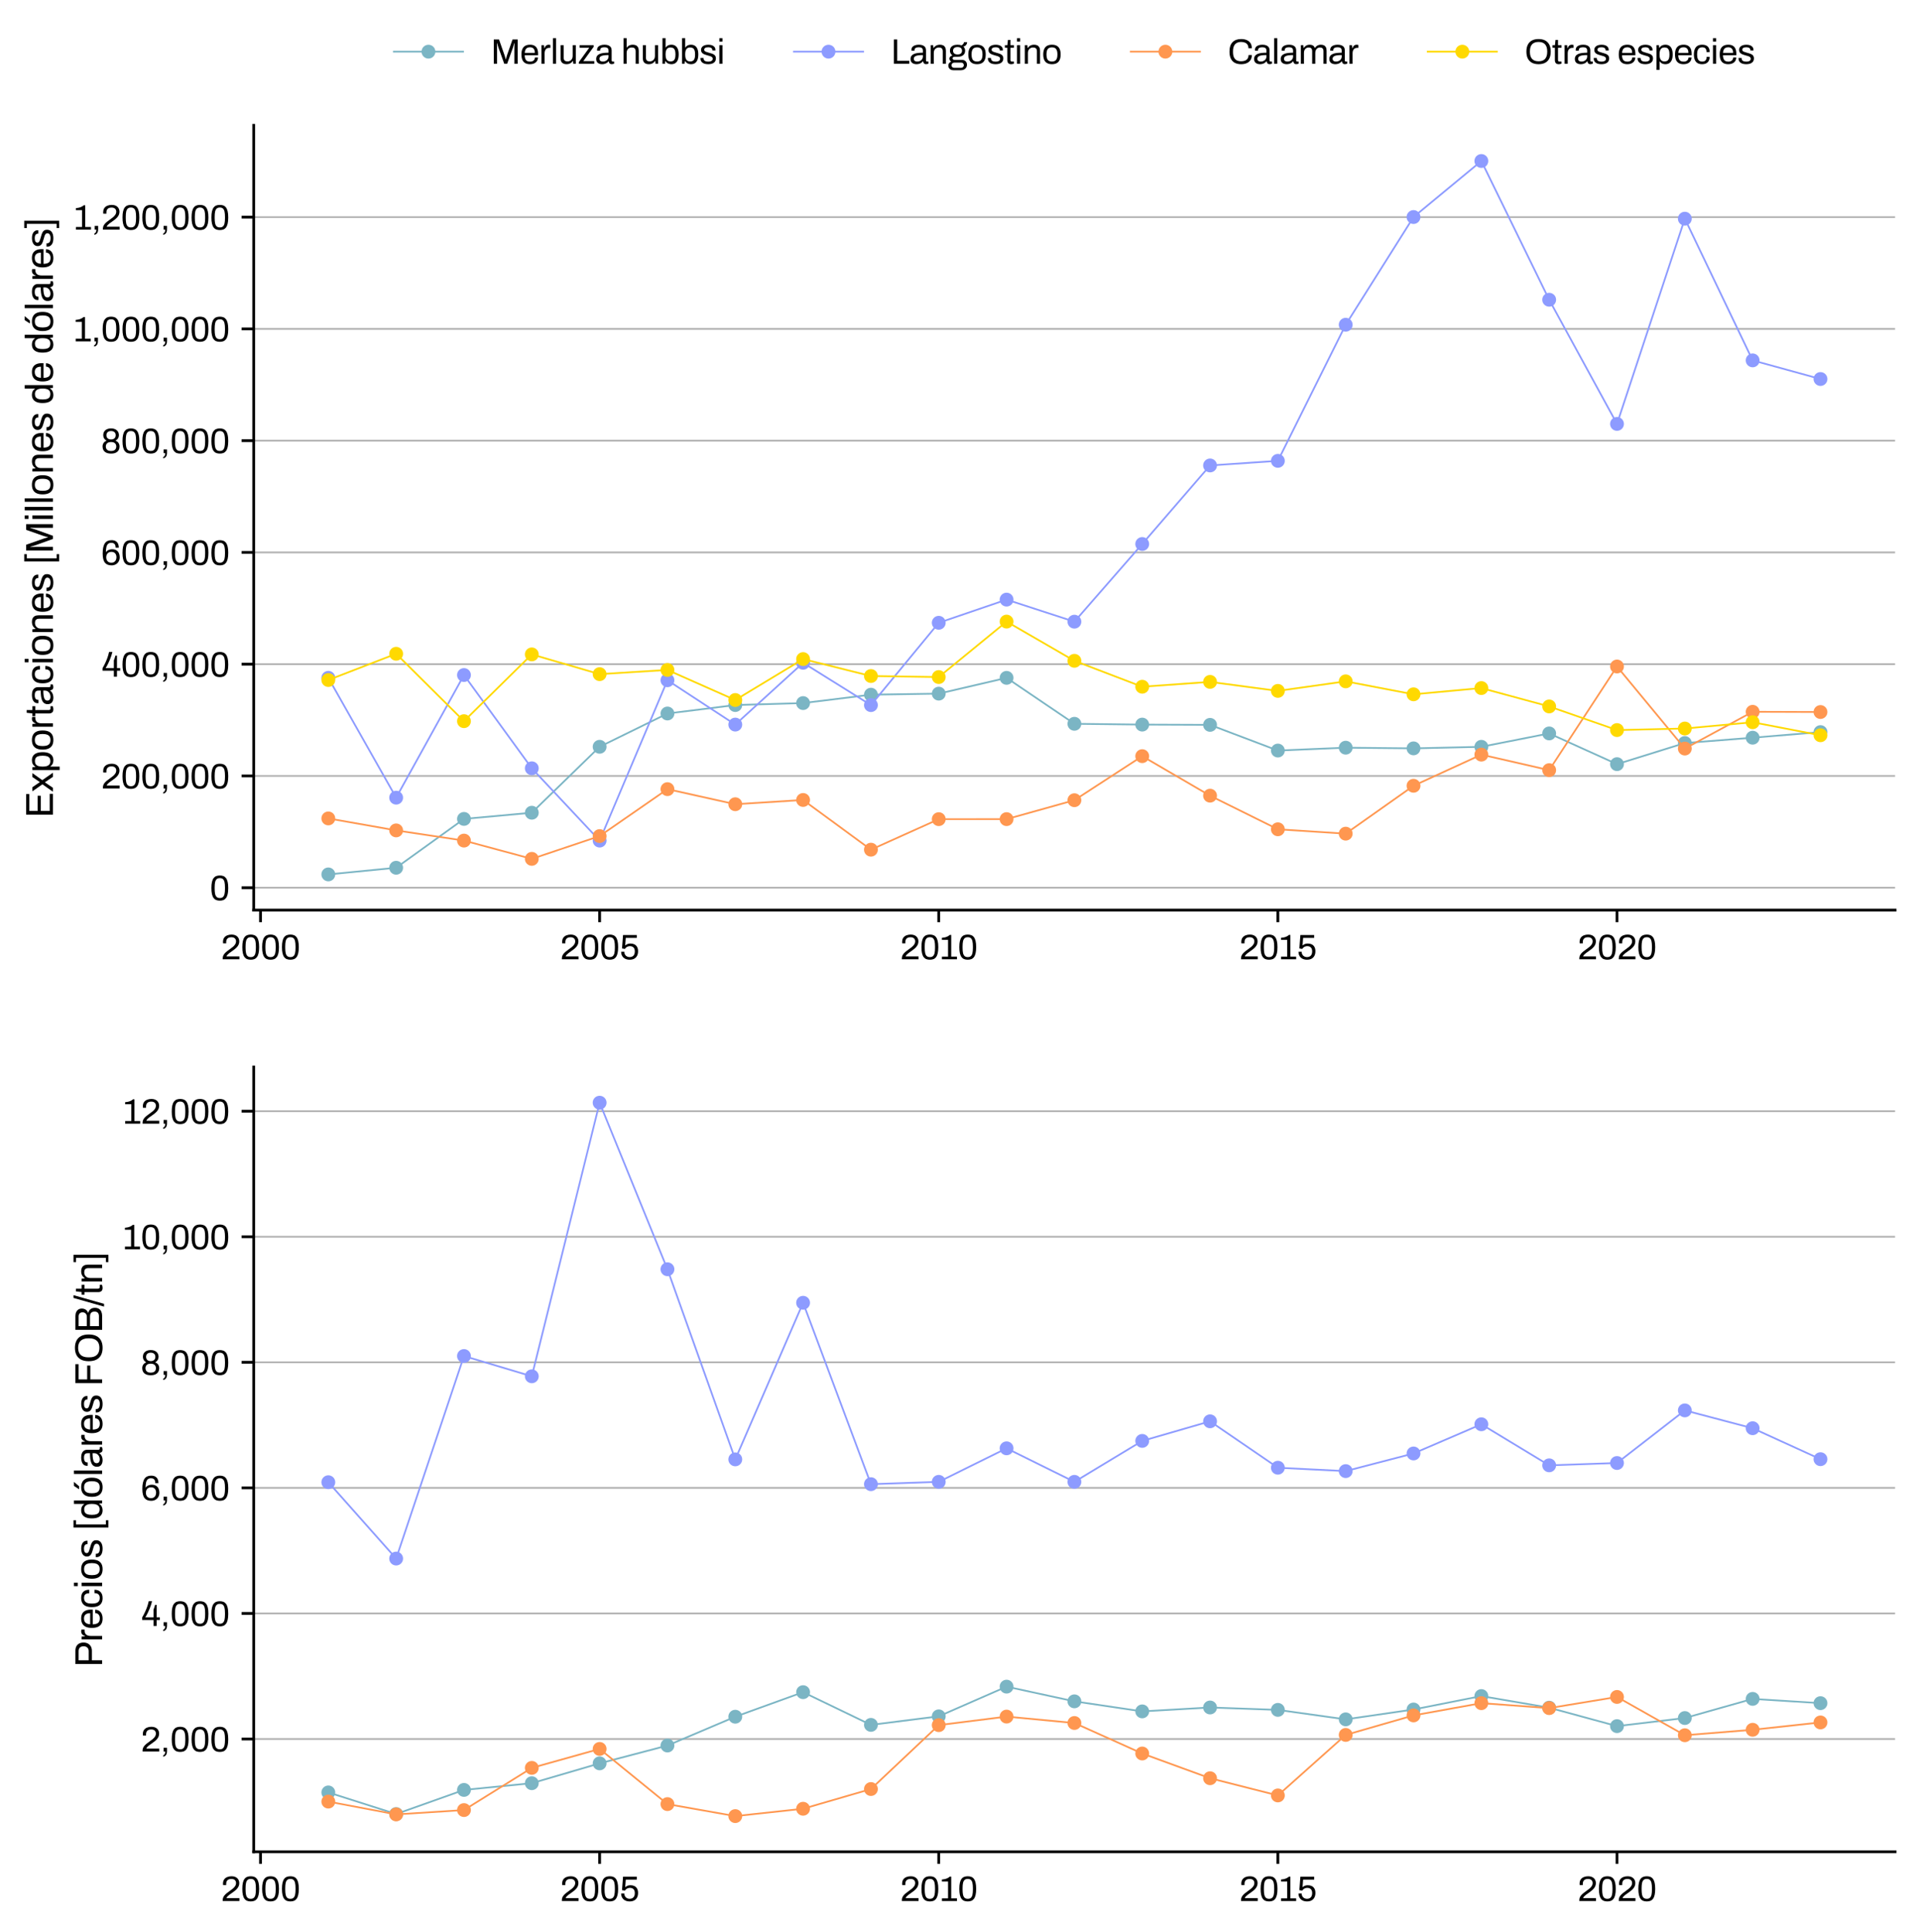 <?xml version="1.0" encoding="utf-8" standalone="no"?>
<!DOCTYPE svg PUBLIC "-//W3C//DTD SVG 1.1//EN"
  "http://www.w3.org/Graphics/SVG/1.1/DTD/svg11.dtd">
<svg xmlns:xlink="http://www.w3.org/1999/xlink" width="554.816pt" height="558.339pt" viewBox="0 0 554.816 558.339" xmlns="http://www.w3.org/2000/svg" version="1.1">
 <defs>
  <style type="text/css">*{stroke-linejoin: round; stroke-linecap: butt}</style>
 </defs>
 <g id="figure_1">
  <g id="patch_1">
   <path d="M 0 558.339 
L 554.816 558.339 
L 554.816 0 
L 0 0 
L 0 558.339 
z
" style="fill: none"/>
  </g>
  <g id="axes_1">
   <g id="patch_2">
    <path d="M 73.316 263.02 
L 547.616 263.02 
L 547.616 36.22 
L 73.316 36.22 
L 73.316 263.02 
z
" style="fill: none"/>
   </g>
   <g id="matplotlib.axis_1">
    <g id="xtick_1">
     <g id="line2d_1">
      <defs>
       <path id="m2349957b2f" d="M 0 0 
L 0 3.5 
" style="stroke: #000000; stroke-width: 0.8"/>
      </defs>
      <g>
       <use xlink:href="#m2349957b2f" x="75.276" y="263.02" style="stroke: #000000; stroke-width: 0.8"/>
      </g>
     </g>
     <g id="text_1">
      <!-- 2000 -->
      <g transform="translate(63.846 277.25) scale(0.1 -0.1)">
       <defs>
        <path id="Archivo-Regular-32" d="M 320 0 
L 320 186 
Q 320 454 425 681 
Q 531 909 707 1097 
Q 883 1286 1107 1459 
Q 1331 1632 1562 1798 
Q 1875 2016 2140 2233 
Q 2406 2451 2566 2704 
Q 2726 2957 2726 3270 
Q 2726 3469 2633 3632 
Q 2541 3795 2355 3891 
Q 2170 3987 1882 3987 
Q 1542 3987 1337 3872 
Q 1133 3757 1040 3565 
Q 947 3373 947 3142 
L 947 2880 
L 390 2880 
Q 384 2912 377 2979 
Q 371 3046 371 3136 
Q 371 3610 582 3901 
Q 794 4192 1146 4329 
Q 1498 4467 1907 4467 
Q 2272 4467 2534 4368 
Q 2797 4269 2969 4096 
Q 3142 3923 3225 3702 
Q 3309 3482 3309 3238 
Q 3309 2938 3203 2688 
Q 3098 2438 2909 2224 
Q 2720 2010 2467 1811 
Q 2214 1613 1920 1408 
Q 1715 1274 1516 1123 
Q 1318 973 1177 819 
Q 1037 666 998 525 
L 3334 525 
L 3334 0 
L 320 0 
z
" transform="scale(0.016)"/>
        <path id="Archivo-Regular-30" d="M 1837 -77 
Q 1478 -77 1196 28 
Q 915 134 716 393 
Q 518 653 416 1091 
Q 314 1530 314 2195 
Q 314 2861 416 3299 
Q 518 3738 716 3997 
Q 915 4256 1196 4361 
Q 1478 4467 1837 4467 
Q 2195 4467 2473 4361 
Q 2752 4256 2950 3997 
Q 3149 3738 3251 3299 
Q 3354 2861 3354 2195 
Q 3354 1530 3251 1091 
Q 3149 653 2950 393 
Q 2752 134 2473 28 
Q 2195 -77 1837 -77 
z
M 1837 397 
Q 2202 397 2403 582 
Q 2605 768 2685 1133 
Q 2765 1498 2765 2042 
L 2765 2336 
Q 2765 2886 2685 3254 
Q 2605 3622 2403 3808 
Q 2202 3994 1837 3994 
Q 1472 3994 1267 3808 
Q 1062 3622 982 3257 
Q 902 2893 902 2342 
L 902 2054 
Q 902 1510 982 1139 
Q 1062 768 1267 582 
Q 1472 397 1837 397 
z
" transform="scale(0.016)"/>
       </defs>
       <use xlink:href="#Archivo-Regular-32"/>
       <use xlink:href="#Archivo-Regular-30" x="56.7"/>
       <use xlink:href="#Archivo-Regular-30" x="114"/>
       <use xlink:href="#Archivo-Regular-30" x="171.3"/>
      </g>
     </g>
    </g>
    <g id="xtick_2">
     <g id="line2d_2">
      <g>
       <use xlink:href="#m2349957b2f" x="173.272" y="263.02" style="stroke: #000000; stroke-width: 0.8"/>
      </g>
     </g>
     <g id="text_2">
      <!-- 2005 -->
      <g transform="translate(161.852 277.25) scale(0.1 -0.1)">
       <defs>
        <path id="Archivo-Regular-35" d="M 1856 -77 
Q 1395 -77 1049 96 
Q 704 269 512 592 
Q 320 915 320 1363 
L 890 1363 
Q 890 1062 1018 844 
Q 1146 627 1366 512 
Q 1587 397 1856 397 
Q 2131 397 2342 509 
Q 2554 621 2672 851 
Q 2790 1082 2790 1434 
Q 2790 1754 2681 1962 
Q 2573 2170 2371 2272 
Q 2170 2374 1907 2374 
Q 1715 2374 1542 2313 
Q 1370 2253 1232 2144 
Q 1094 2035 1005 1875 
L 474 1958 
L 659 4390 
L 3149 4390 
L 3149 3866 
L 1152 3866 
L 1050 2496 
Q 1158 2592 1296 2672 
Q 1434 2752 1613 2800 
Q 1792 2848 2022 2848 
Q 2400 2848 2707 2701 
Q 3014 2554 3193 2246 
Q 3373 1939 3373 1453 
Q 3373 973 3190 627 
Q 3008 282 2669 102 
Q 2330 -77 1856 -77 
z
" transform="scale(0.016)"/>
       </defs>
       <use xlink:href="#Archivo-Regular-32"/>
       <use xlink:href="#Archivo-Regular-30" x="56.7"/>
       <use xlink:href="#Archivo-Regular-30" x="114"/>
       <use xlink:href="#Archivo-Regular-35" x="171.3"/>
      </g>
     </g>
    </g>
    <g id="xtick_3">
     <g id="line2d_3">
      <g>
       <use xlink:href="#m2349957b2f" x="271.267" y="263.02" style="stroke: #000000; stroke-width: 0.8"/>
      </g>
     </g>
     <g id="text_3">
      <!-- 2010 -->
      <g transform="translate(260.098 277.25) scale(0.1 -0.1)">
       <defs>
        <path id="Archivo-Regular-31" d="M 429 0 
L 429 480 
L 1536 480 
L 1536 3520 
L 422 3520 
L 422 3878 
Q 659 3898 912 3949 
Q 1165 4000 1408 4112 
Q 1651 4224 1850 4403 
L 2106 4403 
L 2106 480 
L 3149 480 
L 3149 0 
L 429 0 
z
" transform="scale(0.016)"/>
       </defs>
       <use xlink:href="#Archivo-Regular-32"/>
       <use xlink:href="#Archivo-Regular-30" x="56.7"/>
       <use xlink:href="#Archivo-Regular-31" x="114"/>
       <use xlink:href="#Archivo-Regular-30" x="166.1"/>
      </g>
     </g>
    </g>
    <g id="xtick_4">
     <g id="line2d_4">
      <g>
       <use xlink:href="#m2349957b2f" x="369.263" y="263.02" style="stroke: #000000; stroke-width: 0.8"/>
      </g>
     </g>
     <g id="text_4">
      <!-- 2015 -->
      <g transform="translate(358.104 277.25) scale(0.1 -0.1)">
       <use xlink:href="#Archivo-Regular-32"/>
       <use xlink:href="#Archivo-Regular-30" x="56.7"/>
       <use xlink:href="#Archivo-Regular-31" x="114"/>
       <use xlink:href="#Archivo-Regular-35" x="166.1"/>
      </g>
     </g>
    </g>
    <g id="xtick_5">
     <g id="line2d_5">
      <g>
       <use xlink:href="#m2349957b2f" x="467.259" y="263.02" style="stroke: #000000; stroke-width: 0.8"/>
      </g>
     </g>
     <g id="text_5">
      <!-- 2020 -->
      <g transform="translate(455.859 277.25) scale(0.1 -0.1)">
       <use xlink:href="#Archivo-Regular-32"/>
       <use xlink:href="#Archivo-Regular-30" x="56.7"/>
       <use xlink:href="#Archivo-Regular-32" x="114"/>
       <use xlink:href="#Archivo-Regular-30" x="170.7"/>
      </g>
     </g>
    </g>
   </g>
   <g id="matplotlib.axis_2">
    <g id="ytick_1">
     <g id="line2d_6">
      <path d="M 73.316 256.555 
L 547.616 256.555 
" clip-path="url(#pc755b3a3ec)" style="fill: none; stroke: #b0b0b0; stroke-width: 0.5; stroke-linecap: square"/>
     </g>
     <g id="line2d_7">
      <defs>
       <path id="mb8d653b341" d="M 0 0 
L -3.5 0 
" style="stroke: #000000; stroke-width: 0.8"/>
      </defs>
      <g>
       <use xlink:href="#mb8d653b341" x="73.316" y="256.555" style="stroke: #000000; stroke-width: 0.8"/>
      </g>
     </g>
     <g id="text_6">
      <!-- 0 -->
      <g transform="translate(60.586 260.17) scale(0.1 -0.1)">
       <use xlink:href="#Archivo-Regular-30"/>
      </g>
     </g>
    </g>
    <g id="ytick_2">
     <g id="line2d_8">
      <path d="M 73.316 224.255 
L 547.616 224.255 
" clip-path="url(#pc755b3a3ec)" style="fill: none; stroke: #b0b0b0; stroke-width: 0.5; stroke-linecap: square"/>
     </g>
     <g id="line2d_9">
      <g>
       <use xlink:href="#mb8d653b341" x="73.316" y="224.255" style="stroke: #000000; stroke-width: 0.8"/>
      </g>
     </g>
     <g id="text_7">
      <!-- 200,000 -->
      <g transform="translate(29.227 227.87) scale(0.1 -0.1)">
       <defs>
        <path id="Archivo-Regular-2c" d="M 506 -941 
L 506 -678 
Q 627 -653 707 -557 
Q 787 -461 825 -317 
Q 864 -173 864 0 
L 570 0 
L 570 672 
L 1190 672 
L 1190 70 
Q 1190 -301 1084 -509 
Q 979 -717 822 -813 
Q 666 -909 506 -941 
z
" transform="scale(0.016)"/>
       </defs>
       <use xlink:href="#Archivo-Regular-32"/>
       <use xlink:href="#Archivo-Regular-30" x="56.7"/>
       <use xlink:href="#Archivo-Regular-30" x="114"/>
       <use xlink:href="#Archivo-Regular-2c" x="171.3"/>
       <use xlink:href="#Archivo-Regular-30" x="199"/>
       <use xlink:href="#Archivo-Regular-30" x="256.3"/>
       <use xlink:href="#Archivo-Regular-30" x="313.6"/>
      </g>
     </g>
    </g>
    <g id="ytick_3">
     <g id="line2d_10">
      <path d="M 73.316 191.955 
L 547.616 191.955 
" clip-path="url(#pc755b3a3ec)" style="fill: none; stroke: #b0b0b0; stroke-width: 0.5; stroke-linecap: square"/>
     </g>
     <g id="line2d_11">
      <g>
       <use xlink:href="#mb8d653b341" x="73.316" y="191.955" style="stroke: #000000; stroke-width: 0.8"/>
      </g>
     </g>
     <g id="text_8">
      <!-- 400,000 -->
      <g transform="translate(29.347 195.57) scale(0.1 -0.1)">
       <defs>
        <path id="Archivo-Regular-34" d="M 2221 0 
L 2221 1075 
L 179 1075 
L 179 1549 
Q 448 2010 669 2477 
Q 890 2944 1066 3437 
Q 1242 3930 1357 4467 
L 1958 4467 
Q 1875 4115 1753 3747 
Q 1632 3379 1485 3033 
Q 1338 2688 1194 2387 
Q 1050 2086 925 1868 
Q 800 1651 723 1549 
L 2221 1549 
L 2221 2944 
Q 2259 3046 2300 3158 
Q 2342 3270 2380 3388 
Q 2419 3507 2451 3612 
Q 2483 3718 2502 3814 
L 2784 3814 
L 2784 1549 
L 3366 1549 
L 3366 1075 
L 2784 1075 
L 2784 0 
L 2221 0 
z
" transform="scale(0.016)"/>
       </defs>
       <use xlink:href="#Archivo-Regular-34"/>
       <use xlink:href="#Archivo-Regular-30" x="55.5"/>
       <use xlink:href="#Archivo-Regular-30" x="112.8"/>
       <use xlink:href="#Archivo-Regular-2c" x="170.1"/>
       <use xlink:href="#Archivo-Regular-30" x="197.8"/>
       <use xlink:href="#Archivo-Regular-30" x="255.1"/>
       <use xlink:href="#Archivo-Regular-30" x="312.4"/>
      </g>
     </g>
    </g>
    <g id="ytick_4">
     <g id="line2d_12">
      <path d="M 73.316 159.655 
L 547.616 159.655 
" clip-path="url(#pc755b3a3ec)" style="fill: none; stroke: #b0b0b0; stroke-width: 0.5; stroke-linecap: square"/>
     </g>
     <g id="line2d_13">
      <g>
       <use xlink:href="#mb8d653b341" x="73.316" y="159.655" style="stroke: #000000; stroke-width: 0.8"/>
      </g>
     </g>
     <g id="text_9">
      <!-- 600,000 -->
      <g transform="translate(29.167 163.27) scale(0.1 -0.1)">
       <defs>
        <path id="Archivo-Regular-36" d="M 1920 -77 
Q 1542 -77 1244 32 
Q 947 141 739 384 
Q 531 627 422 1040 
Q 314 1453 314 2067 
Q 314 2746 422 3203 
Q 531 3661 732 3939 
Q 934 4218 1232 4342 
Q 1530 4467 1907 4467 
Q 2381 4467 2672 4288 
Q 2963 4109 3097 3805 
Q 3232 3501 3232 3110 
L 2656 3110 
Q 2656 3405 2573 3603 
Q 2490 3802 2314 3898 
Q 2138 3994 1875 3994 
Q 1491 3994 1276 3792 
Q 1062 3590 982 3206 
Q 902 2822 896 2291 
Q 986 2438 1149 2560 
Q 1312 2682 1536 2755 
Q 1760 2829 2010 2829 
Q 2483 2829 2790 2640 
Q 3098 2451 3245 2124 
Q 3392 1798 3392 1395 
Q 3392 954 3200 621 
Q 3008 288 2675 105 
Q 2342 -77 1920 -77 
z
M 1882 397 
Q 2195 397 2400 534 
Q 2605 672 2704 899 
Q 2803 1126 2803 1402 
Q 2803 1664 2707 1881 
Q 2611 2099 2409 2230 
Q 2208 2362 1894 2362 
Q 1581 2362 1369 2227 
Q 1158 2093 1056 1872 
Q 954 1651 954 1370 
Q 954 1107 1056 883 
Q 1158 659 1363 528 
Q 1568 397 1882 397 
z
" transform="scale(0.016)"/>
       </defs>
       <use xlink:href="#Archivo-Regular-36"/>
       <use xlink:href="#Archivo-Regular-30" x="57.3"/>
       <use xlink:href="#Archivo-Regular-30" x="114.6"/>
       <use xlink:href="#Archivo-Regular-2c" x="171.9"/>
       <use xlink:href="#Archivo-Regular-30" x="199.6"/>
       <use xlink:href="#Archivo-Regular-30" x="256.9"/>
       <use xlink:href="#Archivo-Regular-30" x="314.2"/>
      </g>
     </g>
    </g>
    <g id="ytick_5">
     <g id="line2d_14">
      <path d="M 73.316 127.355 
L 547.616 127.355 
" clip-path="url(#pc755b3a3ec)" style="fill: none; stroke: #b0b0b0; stroke-width: 0.5; stroke-linecap: square"/>
     </g>
     <g id="line2d_15">
      <g>
       <use xlink:href="#mb8d653b341" x="73.316" y="127.355" style="stroke: #000000; stroke-width: 0.8"/>
      </g>
     </g>
     <g id="text_10">
      <!-- 800,000 -->
      <g transform="translate(29.156 130.97) scale(0.1 -0.1)">
       <defs>
        <path id="Archivo-Regular-38" d="M 1837 -77 
Q 1293 -77 953 96 
Q 614 269 457 557 
Q 301 845 301 1197 
Q 301 1555 480 1830 
Q 659 2106 1043 2253 
Q 736 2413 579 2675 
Q 422 2938 422 3258 
Q 422 3597 579 3869 
Q 736 4141 1053 4304 
Q 1370 4467 1837 4467 
Q 2304 4467 2617 4304 
Q 2931 4141 3091 3869 
Q 3251 3597 3251 3258 
Q 3251 2938 3091 2675 
Q 2931 2413 2624 2253 
Q 3014 2106 3190 1830 
Q 3366 1555 3366 1197 
Q 3366 845 3209 557 
Q 3053 269 2717 96 
Q 2381 -77 1837 -77 
z
M 1837 390 
Q 2304 390 2541 608 
Q 2778 826 2778 1203 
Q 2778 1574 2541 1792 
Q 2304 2010 1837 2010 
Q 1370 2010 1130 1792 
Q 890 1574 890 1203 
Q 890 826 1130 608 
Q 1370 390 1837 390 
z
M 1837 2477 
Q 2227 2477 2451 2678 
Q 2675 2880 2675 3245 
Q 2675 3603 2451 3801 
Q 2227 4000 1837 4000 
Q 1446 4000 1222 3801 
Q 998 3603 998 3245 
Q 998 2880 1222 2678 
Q 1446 2477 1837 2477 
z
" transform="scale(0.016)"/>
       </defs>
       <use xlink:href="#Archivo-Regular-38"/>
       <use xlink:href="#Archivo-Regular-30" x="57.4"/>
       <use xlink:href="#Archivo-Regular-30" x="114.7"/>
       <use xlink:href="#Archivo-Regular-2c" x="172"/>
       <use xlink:href="#Archivo-Regular-30" x="199.7"/>
       <use xlink:href="#Archivo-Regular-30" x="257"/>
       <use xlink:href="#Archivo-Regular-30" x="314.3"/>
      </g>
     </g>
    </g>
    <g id="ytick_6">
     <g id="line2d_16">
      <path d="M 73.316 95.055 
L 547.616 95.055 
" clip-path="url(#pc755b3a3ec)" style="fill: none; stroke: #b0b0b0; stroke-width: 0.5; stroke-linecap: square"/>
     </g>
     <g id="line2d_17">
      <g>
       <use xlink:href="#mb8d653b341" x="73.316" y="95.055" style="stroke: #000000; stroke-width: 0.8"/>
      </g>
     </g>
     <g id="text_11">
      <!-- 1,000,000 -->
      <g transform="translate(21.188 98.67) scale(0.1 -0.1)">
       <use xlink:href="#Archivo-Regular-31"/>
       <use xlink:href="#Archivo-Regular-2c" x="52.1"/>
       <use xlink:href="#Archivo-Regular-30" x="79.8"/>
       <use xlink:href="#Archivo-Regular-30" x="137.1"/>
       <use xlink:href="#Archivo-Regular-30" x="194.4"/>
       <use xlink:href="#Archivo-Regular-2c" x="251.7"/>
       <use xlink:href="#Archivo-Regular-30" x="279.4"/>
       <use xlink:href="#Archivo-Regular-30" x="336.7"/>
       <use xlink:href="#Archivo-Regular-30" x="394"/>
      </g>
     </g>
    </g>
    <g id="ytick_7">
     <g id="line2d_18">
      <path d="M 73.316 62.755 
L 547.616 62.755 
" clip-path="url(#pc755b3a3ec)" style="fill: none; stroke: #b0b0b0; stroke-width: 0.5; stroke-linecap: square"/>
     </g>
     <g id="line2d_19">
      <g>
       <use xlink:href="#mb8d653b341" x="73.316" y="62.755" style="stroke: #000000; stroke-width: 0.8"/>
      </g>
     </g>
     <g id="text_12">
      <!-- 1,200,000 -->
      <g transform="translate(21.247 66.37) scale(0.1 -0.1)">
       <use xlink:href="#Archivo-Regular-31"/>
       <use xlink:href="#Archivo-Regular-2c" x="52.1"/>
       <use xlink:href="#Archivo-Regular-32" x="79.8"/>
       <use xlink:href="#Archivo-Regular-30" x="136.5"/>
       <use xlink:href="#Archivo-Regular-30" x="193.8"/>
       <use xlink:href="#Archivo-Regular-2c" x="251.1"/>
       <use xlink:href="#Archivo-Regular-30" x="278.8"/>
       <use xlink:href="#Archivo-Regular-30" x="336.1"/>
       <use xlink:href="#Archivo-Regular-30" x="393.4"/>
      </g>
     </g>
    </g>
    <g id="text_13">
     <!-- Exportaciones [Millones de dólares] -->
     <g transform="translate(15.285 236.411) rotate(-90) scale(0.11 -0.11)">
      <defs>
       <path id="Archivo-Regular-45" d="M 550 0 
L 550 4390 
L 3930 4390 
L 3930 3866 
L 1158 3866 
L 1158 2509 
L 3648 2509 
L 3648 1984 
L 1158 1984 
L 1158 525 
L 3968 525 
L 3968 0 
L 550 0 
z
" transform="scale(0.016)"/>
       <path id="Archivo-Regular-78" d="M 90 0 
L 1299 1722 
L 147 3366 
L 826 3366 
L 1645 2163 
L 1677 2163 
L 2496 3366 
L 3136 3366 
L 1984 1741 
L 3200 0 
L 2528 0 
L 1645 1299 
L 1613 1299 
L 730 0 
L 90 0 
z
" transform="scale(0.016)"/>
       <path id="Archivo-Regular-70" d="M 442 -1107 
L 442 3366 
L 890 3366 
L 947 2886 
L 992 2886 
Q 1165 3168 1433 3305 
Q 1702 3443 2042 3443 
Q 2464 3443 2758 3257 
Q 3053 3072 3213 2678 
Q 3373 2285 3373 1658 
Q 3373 1069 3209 681 
Q 3046 294 2752 108 
Q 2458 -77 2067 -77 
Q 1850 -77 1658 -25 
Q 1466 26 1312 138 
Q 1158 250 1043 422 
L 1005 422 
L 1005 -1107 
L 442 -1107 
z
M 1888 416 
Q 2202 416 2400 541 
Q 2598 666 2694 931 
Q 2790 1197 2790 1613 
L 2790 1747 
Q 2790 2189 2688 2454 
Q 2586 2720 2390 2835 
Q 2195 2950 1907 2950 
Q 1594 2950 1392 2812 
Q 1190 2675 1097 2400 
Q 1005 2125 1005 1728 
L 1005 1632 
Q 1005 1280 1072 1046 
Q 1139 813 1264 672 
Q 1389 531 1549 473 
Q 1709 416 1888 416 
z
" transform="scale(0.016)"/>
       <path id="Archivo-Regular-6f" d="M 1824 -77 
Q 1312 -77 963 112 
Q 614 301 432 691 
Q 250 1082 250 1683 
Q 250 2291 432 2678 
Q 614 3066 963 3254 
Q 1312 3443 1824 3443 
Q 2336 3443 2685 3254 
Q 3034 3066 3213 2678 
Q 3392 2291 3392 1683 
Q 3392 1082 3213 691 
Q 3034 301 2685 112 
Q 2336 -77 1824 -77 
z
M 1824 397 
Q 2150 397 2368 525 
Q 2586 653 2698 925 
Q 2810 1197 2810 1613 
L 2810 1754 
Q 2810 2176 2698 2445 
Q 2586 2714 2368 2842 
Q 2150 2970 1824 2970 
Q 1498 2970 1277 2842 
Q 1056 2714 947 2445 
Q 838 2176 838 1754 
L 838 1613 
Q 838 1197 947 925 
Q 1056 653 1277 525 
Q 1498 397 1824 397 
z
" transform="scale(0.016)"/>
       <path id="Archivo-Regular-72" d="M 442 0 
L 442 3366 
L 896 3366 
L 947 2810 
L 992 2810 
Q 1043 2970 1132 3114 
Q 1222 3258 1376 3350 
Q 1530 3443 1754 3443 
Q 1850 3443 1930 3427 
Q 2010 3411 2048 3392 
L 2048 2874 
L 1837 2874 
Q 1619 2874 1462 2800 
Q 1306 2726 1203 2592 
Q 1101 2458 1053 2272 
Q 1005 2086 1005 1875 
L 1005 0 
L 442 0 
z
" transform="scale(0.016)"/>
       <path id="Archivo-Regular-74" d="M 1229 -77 
Q 966 -77 819 22 
Q 672 122 608 285 
Q 544 448 544 634 
L 544 2893 
L 109 2893 
L 109 3366 
L 557 3366 
L 659 4307 
L 1107 4307 
L 1107 3366 
L 1741 3366 
L 1741 2893 
L 1107 2893 
L 1107 717 
Q 1107 557 1164 477 
Q 1222 397 1382 397 
L 1741 397 
L 1741 26 
Q 1677 -6 1587 -25 
Q 1498 -45 1405 -61 
Q 1312 -77 1229 -77 
z
" transform="scale(0.016)"/>
       <path id="Archivo-Regular-61" d="M 1286 -77 
Q 1101 -77 915 -32 
Q 730 13 570 115 
Q 410 218 314 400 
Q 218 582 218 858 
Q 218 1203 384 1427 
Q 550 1651 848 1776 
Q 1146 1901 1555 1949 
Q 1965 1997 2445 1997 
L 2445 2381 
Q 2445 2566 2381 2700 
Q 2317 2835 2153 2908 
Q 1990 2982 1690 2982 
Q 1402 2982 1232 2908 
Q 1062 2835 995 2720 
Q 928 2605 928 2464 
L 928 2368 
L 384 2368 
Q 378 2400 378 2432 
Q 378 2464 378 2509 
Q 378 2816 547 3024 
Q 717 3232 1024 3337 
Q 1331 3443 1728 3443 
Q 2150 3443 2435 3321 
Q 2720 3200 2864 2976 
Q 3008 2752 3008 2438 
L 3008 614 
Q 3008 493 3065 445 
Q 3123 397 3206 397 
L 3456 397 
L 3456 26 
Q 3366 -13 3257 -41 
Q 3149 -70 3008 -70 
Q 2842 -70 2733 -3 
Q 2624 64 2566 182 
Q 2509 301 2490 448 
L 2445 448 
Q 2330 288 2154 169 
Q 1978 51 1760 -13 
Q 1542 -77 1286 -77 
z
M 1427 397 
Q 1632 397 1814 461 
Q 1997 525 2137 643 
Q 2278 762 2361 928 
Q 2445 1094 2445 1293 
L 2445 1574 
Q 1926 1574 1561 1516 
Q 1197 1459 1001 1312 
Q 806 1165 806 896 
Q 806 723 883 614 
Q 960 506 1101 451 
Q 1242 397 1427 397 
z
" transform="scale(0.016)"/>
       <path id="Archivo-Regular-63" d="M 1722 -77 
Q 1235 -77 905 112 
Q 576 301 406 694 
Q 237 1088 237 1683 
Q 237 2278 406 2668 
Q 576 3059 912 3251 
Q 1248 3443 1741 3443 
Q 2086 3443 2339 3353 
Q 2592 3264 2758 3091 
Q 2925 2918 3005 2675 
Q 3085 2432 3085 2118 
L 2515 2118 
Q 2515 2413 2435 2601 
Q 2355 2790 2182 2883 
Q 2010 2976 1728 2976 
Q 1446 2976 1241 2851 
Q 1037 2726 928 2457 
Q 819 2189 819 1747 
L 819 1613 
Q 819 1197 924 921 
Q 1030 646 1235 518 
Q 1440 390 1734 390 
Q 2022 390 2198 492 
Q 2374 595 2454 787 
Q 2534 979 2534 1248 
L 3085 1248 
Q 3085 966 3005 723 
Q 2925 480 2758 301 
Q 2592 122 2336 22 
Q 2080 -77 1722 -77 
z
" transform="scale(0.016)"/>
       <path id="Archivo-Regular-69" d="M 442 4000 
L 442 4627 
L 1005 4627 
L 1005 4000 
L 442 4000 
z
M 442 0 
L 442 3366 
L 1005 3366 
L 1005 0 
L 442 0 
z
" transform="scale(0.016)"/>
       <path id="Archivo-Regular-6e" d="M 442 0 
L 442 3366 
L 896 3366 
L 947 2861 
L 992 2861 
Q 1126 3066 1296 3194 
Q 1466 3322 1674 3382 
Q 1882 3443 2118 3443 
Q 2438 3443 2678 3334 
Q 2918 3226 3056 2982 
Q 3194 2739 3194 2323 
L 3194 0 
L 2630 0 
L 2630 2246 
Q 2630 2458 2576 2592 
Q 2522 2726 2429 2803 
Q 2336 2880 2205 2912 
Q 2074 2944 1914 2944 
Q 1677 2944 1465 2829 
Q 1254 2714 1129 2496 
Q 1005 2278 1005 1978 
L 1005 0 
L 442 0 
z
" transform="scale(0.016)"/>
       <path id="Archivo-Regular-65" d="M 1786 -77 
Q 1286 -77 944 112 
Q 602 301 426 691 
Q 250 1082 250 1683 
Q 250 2291 426 2678 
Q 602 3066 947 3254 
Q 1293 3443 1811 3443 
Q 2285 3443 2605 3260 
Q 2925 3078 3088 2716 
Q 3251 2355 3251 1811 
L 3251 1542 
L 832 1542 
Q 845 1139 950 880 
Q 1056 621 1267 502 
Q 1478 384 1798 384 
Q 2016 384 2179 438 
Q 2342 493 2454 595 
Q 2566 698 2624 838 
Q 2682 979 2688 1146 
L 3238 1146 
Q 3232 877 3136 649 
Q 3040 422 2854 262 
Q 2669 102 2400 12 
Q 2131 -77 1786 -77 
z
M 845 1965 
L 2669 1965 
Q 2669 2246 2605 2438 
Q 2541 2630 2422 2752 
Q 2304 2874 2147 2928 
Q 1990 2982 1792 2982 
Q 1498 2982 1293 2873 
Q 1088 2765 979 2541 
Q 870 2317 845 1965 
z
" transform="scale(0.016)"/>
       <path id="Archivo-Regular-73" d="M 1619 -77 
Q 1274 -77 1011 -6 
Q 749 64 576 198 
Q 403 333 313 518 
Q 224 704 224 941 
Q 224 973 224 1001 
Q 224 1030 230 1050 
L 787 1050 
Q 781 1024 781 1005 
Q 781 986 781 966 
Q 787 742 899 614 
Q 1011 486 1209 435 
Q 1408 384 1651 384 
Q 1862 384 2041 438 
Q 2221 493 2326 605 
Q 2432 717 2432 890 
Q 2432 1101 2294 1213 
Q 2157 1325 1933 1389 
Q 1709 1453 1466 1523 
Q 1261 1581 1056 1651 
Q 851 1722 688 1824 
Q 525 1926 425 2089 
Q 326 2253 326 2502 
Q 326 2726 419 2899 
Q 512 3072 685 3193 
Q 858 3315 1104 3376 
Q 1350 3437 1651 3437 
Q 1971 3437 2211 3366 
Q 2451 3296 2611 3168 
Q 2771 3040 2848 2877 
Q 2925 2714 2925 2528 
Q 2925 2490 2925 2454 
Q 2925 2419 2918 2400 
L 2368 2400 
L 2368 2470 
Q 2368 2598 2301 2716 
Q 2234 2835 2070 2908 
Q 1907 2982 1619 2982 
Q 1434 2982 1299 2953 
Q 1165 2925 1075 2864 
Q 986 2803 941 2723 
Q 896 2643 896 2541 
Q 896 2374 1005 2284 
Q 1114 2195 1296 2137 
Q 1478 2080 1690 2010 
Q 1914 1946 2147 1878 
Q 2381 1811 2576 1708 
Q 2771 1606 2889 1430 
Q 3008 1254 3008 966 
Q 3008 698 2905 499 
Q 2803 301 2614 173 
Q 2426 45 2173 -16 
Q 1920 -77 1619 -77 
z
" transform="scale(0.016)"/>
       <path id="Archivo-Regular-20" transform="scale(0.016)"/>
       <path id="Archivo-Regular-5b" d="M 595 -1030 
L 595 4704 
L 1798 4704 
L 1798 4288 
L 1101 4288 
L 1101 -614 
L 1798 -614 
L 1798 -1030 
L 595 -1030 
z
" transform="scale(0.016)"/>
       <path id="Archivo-Regular-4d" d="M 550 0 
L 550 4390 
L 1491 4390 
L 2490 1542 
Q 2528 1427 2569 1289 
Q 2611 1152 2646 1030 
Q 2682 909 2701 819 
L 2746 819 
Q 2765 915 2797 1040 
Q 2829 1165 2867 1299 
Q 2906 1434 2938 1542 
L 3936 4390 
L 4870 4390 
L 4870 0 
L 4262 0 
L 4262 2573 
Q 4262 2771 4268 3004 
Q 4275 3238 4281 3433 
Q 4288 3629 4288 3712 
L 4237 3712 
Q 4218 3629 4173 3478 
Q 4128 3328 4080 3165 
Q 4032 3002 3994 2874 
L 2963 0 
L 2438 0 
L 1408 2874 
Q 1370 2982 1328 3126 
Q 1286 3270 1244 3424 
Q 1203 3578 1165 3712 
L 1120 3712 
Q 1126 3571 1129 3363 
Q 1133 3155 1136 2947 
Q 1139 2739 1139 2573 
L 1139 0 
L 550 0 
z
" transform="scale(0.016)"/>
       <path id="Archivo-Regular-6c" d="M 442 0 
L 442 4627 
L 1005 4627 
L 1005 0 
L 442 0 
z
" transform="scale(0.016)"/>
       <path id="Archivo-Regular-64" d="M 1587 -77 
Q 1171 -77 873 108 
Q 576 294 413 688 
Q 250 1082 250 1709 
Q 250 2304 416 2688 
Q 582 3072 876 3257 
Q 1171 3443 1562 3443 
Q 1786 3443 1978 3392 
Q 2170 3341 2320 3232 
Q 2470 3123 2586 2944 
L 2624 2944 
L 2624 4627 
L 3187 4627 
L 3187 0 
L 2733 0 
L 2682 480 
L 2637 480 
Q 2464 198 2189 60 
Q 1914 -77 1587 -77 
z
M 1722 416 
Q 2042 416 2240 557 
Q 2438 698 2531 966 
Q 2624 1235 2624 1632 
L 2624 1734 
Q 2624 2080 2553 2317 
Q 2483 2554 2361 2694 
Q 2240 2835 2080 2892 
Q 1920 2950 1741 2950 
Q 1427 2950 1228 2825 
Q 1030 2701 934 2435 
Q 838 2170 838 1747 
L 838 1613 
Q 838 1178 940 912 
Q 1043 646 1238 531 
Q 1434 416 1722 416 
z
" transform="scale(0.016)"/>
       <path id="Archivo-Regular-f3" d="M 1824 -77 
Q 1312 -77 963 112 
Q 614 301 432 691 
Q 250 1082 250 1683 
Q 250 2291 432 2678 
Q 614 3066 963 3254 
Q 1312 3443 1824 3443 
Q 2336 3443 2685 3254 
Q 3034 3066 3213 2678 
Q 3392 2291 3392 1683 
Q 3392 1082 3213 691 
Q 3034 301 2685 112 
Q 2336 -77 1824 -77 
z
M 1824 397 
Q 2150 397 2368 525 
Q 2586 653 2698 925 
Q 2810 1197 2810 1613 
L 2810 1754 
Q 2810 2176 2698 2445 
Q 2586 2714 2368 2842 
Q 2150 2970 1824 2970 
Q 1498 2970 1277 2842 
Q 1056 2714 947 2445 
Q 838 2176 838 1754 
L 838 1613 
Q 838 1197 947 925 
Q 1056 653 1277 525 
Q 1498 397 1824 397 
z
M 1491 3782 
L 2042 4627 
L 2682 4627 
L 2688 4608 
L 1978 3782 
L 1491 3782 
z
" transform="scale(0.016)"/>
       <path id="Archivo-Regular-5d" d="M 1299 4704 
L 1299 -1030 
L 96 -1030 
L 96 -614 
L 794 -614 
L 794 4288 
L 96 4288 
L 96 4704 
L 1299 4704 
z
" transform="scale(0.016)"/>
      </defs>
      <use xlink:href="#Archivo-Regular-45"/>
      <use xlink:href="#Archivo-Regular-78" x="67.7"/>
      <use xlink:href="#Archivo-Regular-70" x="119"/>
      <use xlink:href="#Archivo-Regular-6f" x="175.7"/>
      <use xlink:href="#Archivo-Regular-72" x="232.7"/>
      <use xlink:href="#Archivo-Regular-74" x="265.9"/>
      <use xlink:href="#Archivo-Regular-61" x="295.6"/>
      <use xlink:href="#Archivo-Regular-63" x="350.1"/>
      <use xlink:href="#Archivo-Regular-69" x="402"/>
      <use xlink:href="#Archivo-Regular-6f" x="424.5"/>
      <use xlink:href="#Archivo-Regular-6e" x="481.5"/>
      <use xlink:href="#Archivo-Regular-65" x="537.8"/>
      <use xlink:href="#Archivo-Regular-73" x="592.6"/>
      <use xlink:href="#Archivo-Regular-20" x="643.6"/>
      <use xlink:href="#Archivo-Regular-5b" x="664.5"/>
      <use xlink:href="#Archivo-Regular-4d" x="694.1"/>
      <use xlink:href="#Archivo-Regular-69" x="778.8"/>
      <use xlink:href="#Archivo-Regular-6c" x="801.3"/>
      <use xlink:href="#Archivo-Regular-6c" x="823.8"/>
      <use xlink:href="#Archivo-Regular-6f" x="846.3"/>
      <use xlink:href="#Archivo-Regular-6e" x="903.3"/>
      <use xlink:href="#Archivo-Regular-65" x="959.6"/>
      <use xlink:href="#Archivo-Regular-73" x="1014.4"/>
      <use xlink:href="#Archivo-Regular-20" x="1065.4"/>
      <use xlink:href="#Archivo-Regular-64" x="1086.3"/>
      <use xlink:href="#Archivo-Regular-65" x="1143"/>
      <use xlink:href="#Archivo-Regular-20" x="1197.8"/>
      <use xlink:href="#Archivo-Regular-64" x="1218.7"/>
      <use xlink:href="#Archivo-Regular-f3" x="1275.4"/>
      <use xlink:href="#Archivo-Regular-6c" x="1332.4"/>
      <use xlink:href="#Archivo-Regular-61" x="1354.9"/>
      <use xlink:href="#Archivo-Regular-72" x="1409.4"/>
      <use xlink:href="#Archivo-Regular-65" x="1442.6"/>
      <use xlink:href="#Archivo-Regular-73" x="1497.4"/>
      <use xlink:href="#Archivo-Regular-5d" x="1548.4"/>
     </g>
    </g>
   </g>
   <g id="line2d_20">
    <path d="M 94.875 252.711 
L 114.474 250.788 
L 134.073 236.676 
L 153.672 234.887 
L 173.272 215.827 
L 192.871 206.211 
L 212.47 203.768 
L 232.069 203.2 
L 251.668 200.774 
L 271.267 200.47 
L 290.867 195.906 
L 310.466 209.184 
L 330.065 209.415 
L 349.664 209.494 
L 369.263 216.918 
L 388.862 216.088 
L 408.462 216.284 
L 428.061 215.835 
L 447.66 211.965 
L 467.259 220.848 
L 486.858 214.744 
L 506.458 213.2 
L 526.057 211.584 
" clip-path="url(#pc755b3a3ec)" style="fill: none; stroke: #7bb5c4; stroke-width: 0.5; stroke-linecap: square"/>
    <defs>
     <path id="mabf38e7222" d="M 0 1.5 
C 0.398 1.5 0.779 1.342 1.061 1.061 
C 1.342 0.779 1.5 0.398 1.5 0 
C 1.5 -0.398 1.342 -0.779 1.061 -1.061 
C 0.779 -1.342 0.398 -1.5 0 -1.5 
C -0.398 -1.5 -0.779 -1.342 -1.061 -1.061 
C -1.342 -0.779 -1.5 -0.398 -1.5 0 
C -1.5 0.398 -1.342 0.779 -1.061 1.061 
C -0.779 1.342 -0.398 1.5 0 1.5 
z
" style="stroke: #7bb5c4"/>
    </defs>
    <g clip-path="url(#pc755b3a3ec)">
     <use xlink:href="#mabf38e7222" x="94.875" y="252.711" style="fill: #7bb5c4; stroke: #7bb5c4"/>
     <use xlink:href="#mabf38e7222" x="114.474" y="250.788" style="fill: #7bb5c4; stroke: #7bb5c4"/>
     <use xlink:href="#mabf38e7222" x="134.073" y="236.676" style="fill: #7bb5c4; stroke: #7bb5c4"/>
     <use xlink:href="#mabf38e7222" x="153.672" y="234.887" style="fill: #7bb5c4; stroke: #7bb5c4"/>
     <use xlink:href="#mabf38e7222" x="173.272" y="215.827" style="fill: #7bb5c4; stroke: #7bb5c4"/>
     <use xlink:href="#mabf38e7222" x="192.871" y="206.211" style="fill: #7bb5c4; stroke: #7bb5c4"/>
     <use xlink:href="#mabf38e7222" x="212.47" y="203.768" style="fill: #7bb5c4; stroke: #7bb5c4"/>
     <use xlink:href="#mabf38e7222" x="232.069" y="203.2" style="fill: #7bb5c4; stroke: #7bb5c4"/>
     <use xlink:href="#mabf38e7222" x="251.668" y="200.774" style="fill: #7bb5c4; stroke: #7bb5c4"/>
     <use xlink:href="#mabf38e7222" x="271.267" y="200.47" style="fill: #7bb5c4; stroke: #7bb5c4"/>
     <use xlink:href="#mabf38e7222" x="290.867" y="195.906" style="fill: #7bb5c4; stroke: #7bb5c4"/>
     <use xlink:href="#mabf38e7222" x="310.466" y="209.184" style="fill: #7bb5c4; stroke: #7bb5c4"/>
     <use xlink:href="#mabf38e7222" x="330.065" y="209.415" style="fill: #7bb5c4; stroke: #7bb5c4"/>
     <use xlink:href="#mabf38e7222" x="349.664" y="209.494" style="fill: #7bb5c4; stroke: #7bb5c4"/>
     <use xlink:href="#mabf38e7222" x="369.263" y="216.918" style="fill: #7bb5c4; stroke: #7bb5c4"/>
     <use xlink:href="#mabf38e7222" x="388.862" y="216.088" style="fill: #7bb5c4; stroke: #7bb5c4"/>
     <use xlink:href="#mabf38e7222" x="408.462" y="216.284" style="fill: #7bb5c4; stroke: #7bb5c4"/>
     <use xlink:href="#mabf38e7222" x="428.061" y="215.835" style="fill: #7bb5c4; stroke: #7bb5c4"/>
     <use xlink:href="#mabf38e7222" x="447.66" y="211.965" style="fill: #7bb5c4; stroke: #7bb5c4"/>
     <use xlink:href="#mabf38e7222" x="467.259" y="220.848" style="fill: #7bb5c4; stroke: #7bb5c4"/>
     <use xlink:href="#mabf38e7222" x="486.858" y="214.744" style="fill: #7bb5c4; stroke: #7bb5c4"/>
     <use xlink:href="#mabf38e7222" x="506.458" y="213.2" style="fill: #7bb5c4; stroke: #7bb5c4"/>
     <use xlink:href="#mabf38e7222" x="526.057" y="211.584" style="fill: #7bb5c4; stroke: #7bb5c4"/>
    </g>
   </g>
   <g id="line2d_21">
    <path d="M 94.875 195.897 
L 114.474 230.535 
L 134.073 195.09 
L 153.672 222.045 
L 173.272 242.94 
L 192.871 196.601 
L 212.47 209.413 
L 232.069 191.55 
L 251.668 203.784 
L 271.267 179.989 
L 290.867 173.295 
L 310.466 179.67 
L 330.065 157.223 
L 349.664 134.524 
L 369.263 133.192 
L 388.862 93.854 
L 408.462 62.729 
L 428.061 46.529 
L 447.66 86.629 
L 467.259 122.515 
L 486.858 63.202 
L 506.458 104.152 
L 526.057 109.537 
" clip-path="url(#pc755b3a3ec)" style="fill: none; stroke: #8d9bff; stroke-width: 0.5; stroke-linecap: square"/>
    <defs>
     <path id="medffe3810e" d="M 0 1.5 
C 0.398 1.5 0.779 1.342 1.061 1.061 
C 1.342 0.779 1.5 0.398 1.5 0 
C 1.5 -0.398 1.342 -0.779 1.061 -1.061 
C 0.779 -1.342 0.398 -1.5 0 -1.5 
C -0.398 -1.5 -0.779 -1.342 -1.061 -1.061 
C -1.342 -0.779 -1.5 -0.398 -1.5 0 
C -1.5 0.398 -1.342 0.779 -1.061 1.061 
C -0.779 1.342 -0.398 1.5 0 1.5 
z
" style="stroke: #8d9bff"/>
    </defs>
    <g clip-path="url(#pc755b3a3ec)">
     <use xlink:href="#medffe3810e" x="94.875" y="195.897" style="fill: #8d9bff; stroke: #8d9bff"/>
     <use xlink:href="#medffe3810e" x="114.474" y="230.535" style="fill: #8d9bff; stroke: #8d9bff"/>
     <use xlink:href="#medffe3810e" x="134.073" y="195.09" style="fill: #8d9bff; stroke: #8d9bff"/>
     <use xlink:href="#medffe3810e" x="153.672" y="222.045" style="fill: #8d9bff; stroke: #8d9bff"/>
     <use xlink:href="#medffe3810e" x="173.272" y="242.94" style="fill: #8d9bff; stroke: #8d9bff"/>
     <use xlink:href="#medffe3810e" x="192.871" y="196.601" style="fill: #8d9bff; stroke: #8d9bff"/>
     <use xlink:href="#medffe3810e" x="212.47" y="209.413" style="fill: #8d9bff; stroke: #8d9bff"/>
     <use xlink:href="#medffe3810e" x="232.069" y="191.55" style="fill: #8d9bff; stroke: #8d9bff"/>
     <use xlink:href="#medffe3810e" x="251.668" y="203.784" style="fill: #8d9bff; stroke: #8d9bff"/>
     <use xlink:href="#medffe3810e" x="271.267" y="179.989" style="fill: #8d9bff; stroke: #8d9bff"/>
     <use xlink:href="#medffe3810e" x="290.867" y="173.295" style="fill: #8d9bff; stroke: #8d9bff"/>
     <use xlink:href="#medffe3810e" x="310.466" y="179.67" style="fill: #8d9bff; stroke: #8d9bff"/>
     <use xlink:href="#medffe3810e" x="330.065" y="157.223" style="fill: #8d9bff; stroke: #8d9bff"/>
     <use xlink:href="#medffe3810e" x="349.664" y="134.524" style="fill: #8d9bff; stroke: #8d9bff"/>
     <use xlink:href="#medffe3810e" x="369.263" y="133.192" style="fill: #8d9bff; stroke: #8d9bff"/>
     <use xlink:href="#medffe3810e" x="388.862" y="93.854" style="fill: #8d9bff; stroke: #8d9bff"/>
     <use xlink:href="#medffe3810e" x="408.462" y="62.729" style="fill: #8d9bff; stroke: #8d9bff"/>
     <use xlink:href="#medffe3810e" x="428.061" y="46.529" style="fill: #8d9bff; stroke: #8d9bff"/>
     <use xlink:href="#medffe3810e" x="447.66" y="86.629" style="fill: #8d9bff; stroke: #8d9bff"/>
     <use xlink:href="#medffe3810e" x="467.259" y="122.515" style="fill: #8d9bff; stroke: #8d9bff"/>
     <use xlink:href="#medffe3810e" x="486.858" y="63.202" style="fill: #8d9bff; stroke: #8d9bff"/>
     <use xlink:href="#medffe3810e" x="506.458" y="104.152" style="fill: #8d9bff; stroke: #8d9bff"/>
     <use xlink:href="#medffe3810e" x="526.057" y="109.537" style="fill: #8d9bff; stroke: #8d9bff"/>
    </g>
   </g>
   <g id="line2d_22">
    <path d="M 94.875 236.535 
L 114.474 239.993 
L 134.073 242.94 
L 153.672 248.218 
L 173.272 241.64 
L 192.871 228.073 
L 212.47 232.429 
L 232.069 231.202 
L 251.668 245.564 
L 271.267 236.745 
L 290.867 236.739 
L 310.466 231.268 
L 330.065 218.534 
L 349.664 229.957 
L 369.263 239.674 
L 388.862 240.936 
L 408.462 227.097 
L 428.061 218.094 
L 447.66 222.582 
L 467.259 192.626 
L 486.858 216.341 
L 506.458 205.718 
L 526.057 205.784 
" clip-path="url(#pc755b3a3ec)" style="fill: none; stroke: #ff9750; stroke-width: 0.5; stroke-linecap: square"/>
    <defs>
     <path id="m161c35fe25" d="M 0 1.5 
C 0.398 1.5 0.779 1.342 1.061 1.061 
C 1.342 0.779 1.5 0.398 1.5 0 
C 1.5 -0.398 1.342 -0.779 1.061 -1.061 
C 0.779 -1.342 0.398 -1.5 0 -1.5 
C -0.398 -1.5 -0.779 -1.342 -1.061 -1.061 
C -1.342 -0.779 -1.5 -0.398 -1.5 0 
C -1.5 0.398 -1.342 0.779 -1.061 1.061 
C -0.779 1.342 -0.398 1.5 0 1.5 
z
" style="stroke: #ff9750"/>
    </defs>
    <g clip-path="url(#pc755b3a3ec)">
     <use xlink:href="#m161c35fe25" x="94.875" y="236.535" style="fill: #ff9750; stroke: #ff9750"/>
     <use xlink:href="#m161c35fe25" x="114.474" y="239.993" style="fill: #ff9750; stroke: #ff9750"/>
     <use xlink:href="#m161c35fe25" x="134.073" y="242.94" style="fill: #ff9750; stroke: #ff9750"/>
     <use xlink:href="#m161c35fe25" x="153.672" y="248.218" style="fill: #ff9750; stroke: #ff9750"/>
     <use xlink:href="#m161c35fe25" x="173.272" y="241.64" style="fill: #ff9750; stroke: #ff9750"/>
     <use xlink:href="#m161c35fe25" x="192.871" y="228.073" style="fill: #ff9750; stroke: #ff9750"/>
     <use xlink:href="#m161c35fe25" x="212.47" y="232.429" style="fill: #ff9750; stroke: #ff9750"/>
     <use xlink:href="#m161c35fe25" x="232.069" y="231.202" style="fill: #ff9750; stroke: #ff9750"/>
     <use xlink:href="#m161c35fe25" x="251.668" y="245.564" style="fill: #ff9750; stroke: #ff9750"/>
     <use xlink:href="#m161c35fe25" x="271.267" y="236.745" style="fill: #ff9750; stroke: #ff9750"/>
     <use xlink:href="#m161c35fe25" x="290.867" y="236.739" style="fill: #ff9750; stroke: #ff9750"/>
     <use xlink:href="#m161c35fe25" x="310.466" y="231.268" style="fill: #ff9750; stroke: #ff9750"/>
     <use xlink:href="#m161c35fe25" x="330.065" y="218.534" style="fill: #ff9750; stroke: #ff9750"/>
     <use xlink:href="#m161c35fe25" x="349.664" y="229.957" style="fill: #ff9750; stroke: #ff9750"/>
     <use xlink:href="#m161c35fe25" x="369.263" y="239.674" style="fill: #ff9750; stroke: #ff9750"/>
     <use xlink:href="#m161c35fe25" x="388.862" y="240.936" style="fill: #ff9750; stroke: #ff9750"/>
     <use xlink:href="#m161c35fe25" x="408.462" y="227.097" style="fill: #ff9750; stroke: #ff9750"/>
     <use xlink:href="#m161c35fe25" x="428.061" y="218.094" style="fill: #ff9750; stroke: #ff9750"/>
     <use xlink:href="#m161c35fe25" x="447.66" y="222.582" style="fill: #ff9750; stroke: #ff9750"/>
     <use xlink:href="#m161c35fe25" x="467.259" y="192.626" style="fill: #ff9750; stroke: #ff9750"/>
     <use xlink:href="#m161c35fe25" x="486.858" y="216.341" style="fill: #ff9750; stroke: #ff9750"/>
     <use xlink:href="#m161c35fe25" x="506.458" y="205.718" style="fill: #ff9750; stroke: #ff9750"/>
     <use xlink:href="#m161c35fe25" x="526.057" y="205.784" style="fill: #ff9750; stroke: #ff9750"/>
    </g>
   </g>
   <g id="line2d_23">
    <path d="M 94.875 196.535 
L 114.474 188.947 
L 134.073 208.425 
L 153.672 189.125 
L 173.272 194.837 
L 192.871 193.622 
L 212.47 202.315 
L 232.069 190.48 
L 251.668 195.38 
L 271.267 195.676 
L 290.867 179.646 
L 310.466 190.98 
L 330.065 198.475 
L 349.664 197.075 
L 369.263 199.678 
L 388.862 196.917 
L 408.462 200.664 
L 428.061 198.86 
L 447.66 204.17 
L 467.259 210.998 
L 486.858 210.549 
L 506.458 208.736 
L 526.057 212.492 
" clip-path="url(#pc755b3a3ec)" style="fill: none; stroke: #ffd900; stroke-width: 0.5; stroke-linecap: square"/>
    <defs>
     <path id="m9aa06c12cc" d="M 0 1.5 
C 0.398 1.5 0.779 1.342 1.061 1.061 
C 1.342 0.779 1.5 0.398 1.5 0 
C 1.5 -0.398 1.342 -0.779 1.061 -1.061 
C 0.779 -1.342 0.398 -1.5 0 -1.5 
C -0.398 -1.5 -0.779 -1.342 -1.061 -1.061 
C -1.342 -0.779 -1.5 -0.398 -1.5 0 
C -1.5 0.398 -1.342 0.779 -1.061 1.061 
C -0.779 1.342 -0.398 1.5 0 1.5 
z
" style="stroke: #ffd900"/>
    </defs>
    <g clip-path="url(#pc755b3a3ec)">
     <use xlink:href="#m9aa06c12cc" x="94.875" y="196.535" style="fill: #ffd900; stroke: #ffd900"/>
     <use xlink:href="#m9aa06c12cc" x="114.474" y="188.947" style="fill: #ffd900; stroke: #ffd900"/>
     <use xlink:href="#m9aa06c12cc" x="134.073" y="208.425" style="fill: #ffd900; stroke: #ffd900"/>
     <use xlink:href="#m9aa06c12cc" x="153.672" y="189.125" style="fill: #ffd900; stroke: #ffd900"/>
     <use xlink:href="#m9aa06c12cc" x="173.272" y="194.837" style="fill: #ffd900; stroke: #ffd900"/>
     <use xlink:href="#m9aa06c12cc" x="192.871" y="193.622" style="fill: #ffd900; stroke: #ffd900"/>
     <use xlink:href="#m9aa06c12cc" x="212.47" y="202.315" style="fill: #ffd900; stroke: #ffd900"/>
     <use xlink:href="#m9aa06c12cc" x="232.069" y="190.48" style="fill: #ffd900; stroke: #ffd900"/>
     <use xlink:href="#m9aa06c12cc" x="251.668" y="195.38" style="fill: #ffd900; stroke: #ffd900"/>
     <use xlink:href="#m9aa06c12cc" x="271.267" y="195.676" style="fill: #ffd900; stroke: #ffd900"/>
     <use xlink:href="#m9aa06c12cc" x="290.867" y="179.646" style="fill: #ffd900; stroke: #ffd900"/>
     <use xlink:href="#m9aa06c12cc" x="310.466" y="190.98" style="fill: #ffd900; stroke: #ffd900"/>
     <use xlink:href="#m9aa06c12cc" x="330.065" y="198.475" style="fill: #ffd900; stroke: #ffd900"/>
     <use xlink:href="#m9aa06c12cc" x="349.664" y="197.075" style="fill: #ffd900; stroke: #ffd900"/>
     <use xlink:href="#m9aa06c12cc" x="369.263" y="199.678" style="fill: #ffd900; stroke: #ffd900"/>
     <use xlink:href="#m9aa06c12cc" x="388.862" y="196.917" style="fill: #ffd900; stroke: #ffd900"/>
     <use xlink:href="#m9aa06c12cc" x="408.462" y="200.664" style="fill: #ffd900; stroke: #ffd900"/>
     <use xlink:href="#m9aa06c12cc" x="428.061" y="198.86" style="fill: #ffd900; stroke: #ffd900"/>
     <use xlink:href="#m9aa06c12cc" x="447.66" y="204.17" style="fill: #ffd900; stroke: #ffd900"/>
     <use xlink:href="#m9aa06c12cc" x="467.259" y="210.998" style="fill: #ffd900; stroke: #ffd900"/>
     <use xlink:href="#m9aa06c12cc" x="486.858" y="210.549" style="fill: #ffd900; stroke: #ffd900"/>
     <use xlink:href="#m9aa06c12cc" x="506.458" y="208.736" style="fill: #ffd900; stroke: #ffd900"/>
     <use xlink:href="#m9aa06c12cc" x="526.057" y="212.492" style="fill: #ffd900; stroke: #ffd900"/>
    </g>
   </g>
   <g id="patch_3">
    <path d="M 73.316 263.02 
L 73.316 36.22 
" style="fill: none; stroke: #000000; stroke-width: 0.8; stroke-linejoin: miter; stroke-linecap: square"/>
   </g>
   <g id="patch_4">
    <path d="M 73.316 263.02 
L 547.616 263.02 
" style="fill: none; stroke: #000000; stroke-width: 0.8; stroke-linejoin: miter; stroke-linecap: square"/>
   </g>
   <g id="legend_1">
    <g id="line2d_24">
     <path d="M 113.81 14.93 
L 123.81 14.93 
L 133.81 14.93 
" style="fill: none; stroke: #7bb5c4; stroke-width: 0.5; stroke-linecap: square"/>
     <g>
      <use xlink:href="#mabf38e7222" x="123.81" y="14.93" style="fill: #7bb5c4; stroke: #7bb5c4"/>
     </g>
    </g>
    <g id="text_14">
     <!-- Merluza hubbsi -->
     <g transform="translate(141.81 18.43) scale(0.1 -0.1)">
      <defs>
       <path id="Archivo-Regular-75" d="M 1485 -77 
Q 998 -77 704 172 
Q 410 422 410 1043 
L 410 3366 
L 973 3366 
L 973 1120 
Q 973 909 1024 774 
Q 1075 640 1171 563 
Q 1267 486 1398 454 
Q 1530 422 1683 422 
Q 1926 422 2131 537 
Q 2336 653 2467 873 
Q 2598 1094 2598 1389 
L 2598 3366 
L 3162 3366 
L 3162 0 
L 2707 0 
L 2656 506 
L 2611 506 
Q 2477 301 2307 173 
Q 2138 45 1930 -16 
Q 1722 -77 1485 -77 
z
" transform="scale(0.016)"/>
       <path id="Archivo-Regular-7a" d="M 198 0 
L 198 301 
L 2074 2893 
L 333 2893 
L 333 3366 
L 2880 3366 
L 2880 3072 
L 998 474 
L 2982 474 
L 2982 0 
L 198 0 
z
" transform="scale(0.016)"/>
       <path id="Archivo-Regular-68" d="M 442 0 
L 442 4627 
L 1005 4627 
L 1005 2944 
L 1050 2944 
Q 1178 3117 1338 3225 
Q 1498 3334 1693 3388 
Q 1888 3443 2118 3443 
Q 2438 3443 2678 3334 
Q 2918 3226 3056 2982 
Q 3194 2739 3194 2323 
L 3194 0 
L 2630 0 
L 2630 2246 
Q 2630 2458 2576 2592 
Q 2522 2726 2429 2803 
Q 2336 2880 2205 2912 
Q 2074 2944 1914 2944 
Q 1677 2944 1465 2832 
Q 1254 2720 1129 2505 
Q 1005 2291 1005 1978 
L 1005 0 
L 442 0 
z
" transform="scale(0.016)"/>
       <path id="Archivo-Regular-62" d="M 2042 -77 
Q 1702 -77 1433 60 
Q 1165 198 992 480 
L 947 480 
L 890 0 
L 442 0 
L 442 4627 
L 1005 4627 
L 1005 2944 
L 1043 2944 
Q 1158 3123 1312 3232 
Q 1466 3341 1658 3392 
Q 1850 3443 2067 3443 
Q 2458 3443 2752 3257 
Q 3046 3072 3209 2688 
Q 3373 2304 3373 1709 
Q 3373 1082 3213 688 
Q 3053 294 2758 108 
Q 2464 -77 2042 -77 
z
M 1907 416 
Q 2195 416 2390 531 
Q 2586 646 2688 912 
Q 2790 1178 2790 1613 
L 2790 1747 
Q 2790 2170 2694 2435 
Q 2598 2701 2400 2825 
Q 2202 2950 1888 2950 
Q 1709 2950 1549 2892 
Q 1389 2835 1264 2694 
Q 1139 2554 1072 2317 
Q 1005 2080 1005 1734 
L 1005 1632 
Q 1005 1235 1097 966 
Q 1190 698 1392 557 
Q 1594 416 1907 416 
z
" transform="scale(0.016)"/>
      </defs>
      <use xlink:href="#Archivo-Regular-4d"/>
      <use xlink:href="#Archivo-Regular-65" x="84.7"/>
      <use xlink:href="#Archivo-Regular-72" x="139.5"/>
      <use xlink:href="#Archivo-Regular-6c" x="172.7"/>
      <use xlink:href="#Archivo-Regular-75" x="195.2"/>
      <use xlink:href="#Archivo-Regular-7a" x="251.4"/>
      <use xlink:href="#Archivo-Regular-61" x="301.2"/>
      <use xlink:href="#Archivo-Regular-20" x="355.7"/>
      <use xlink:href="#Archivo-Regular-68" x="376.6"/>
      <use xlink:href="#Archivo-Regular-75" x="432.9"/>
      <use xlink:href="#Archivo-Regular-62" x="489.1"/>
      <use xlink:href="#Archivo-Regular-62" x="545.8"/>
      <use xlink:href="#Archivo-Regular-73" x="602.5"/>
      <use xlink:href="#Archivo-Regular-69" x="653.5"/>
     </g>
    </g>
    <g id="line2d_25">
     <path d="M 229.412 14.93 
L 239.412 14.93 
L 249.412 14.93 
" style="fill: none; stroke: #8d9bff; stroke-width: 0.5; stroke-linecap: square"/>
     <g>
      <use xlink:href="#medffe3810e" x="239.412" y="14.93" style="fill: #8d9bff; stroke: #8d9bff"/>
     </g>
    </g>
    <g id="text_15">
     <!-- Langostino -->
     <g transform="translate(257.412 18.43) scale(0.1 -0.1)">
      <defs>
       <path id="Archivo-Regular-4c" d="M 550 0 
L 550 4390 
L 1158 4390 
L 1158 531 
L 3341 531 
L 3341 0 
L 550 0 
z
" transform="scale(0.016)"/>
       <path id="Archivo-Regular-67" d="M 1011 -1165 
Q 768 -1165 563 -1065 
Q 358 -966 236 -780 
Q 115 -595 115 -339 
Q 115 -58 272 128 
Q 429 314 646 403 
Q 486 480 396 617 
Q 307 755 307 922 
Q 307 1146 470 1299 
Q 634 1453 870 1504 
Q 653 1645 528 1865 
Q 403 2086 403 2355 
Q 403 2675 553 2918 
Q 704 3162 1014 3302 
Q 1325 3443 1773 3443 
Q 1978 3443 2157 3414 
Q 2336 3386 2477 3322 
Q 2701 3424 2813 3584 
Q 2925 3744 2950 3910 
L 3507 3910 
Q 3507 3718 3420 3548 
Q 3334 3379 3187 3267 
Q 3040 3155 2829 3117 
Q 2989 2963 3069 2771 
Q 3149 2579 3149 2355 
Q 3149 2035 2998 1788 
Q 2848 1542 2547 1401 
Q 2246 1261 1792 1261 
L 1267 1261 
Q 1094 1261 985 1193 
Q 877 1126 877 979 
Q 877 851 985 771 
Q 1094 691 1267 691 
L 2637 691 
Q 3008 691 3245 444 
Q 3482 198 3482 -186 
Q 3482 -461 3344 -681 
Q 3206 -902 2960 -1033 
Q 2714 -1165 2387 -1165 
L 1011 -1165 
z
M 1171 -736 
L 2381 -736 
Q 2528 -736 2649 -675 
Q 2771 -614 2841 -505 
Q 2912 -397 2912 -269 
Q 2912 -51 2784 77 
Q 2656 205 2464 205 
L 1171 205 
Q 966 205 825 67 
Q 685 -70 685 -269 
Q 685 -480 825 -608 
Q 966 -736 1171 -736 
z
M 1779 1683 
Q 2189 1683 2387 1862 
Q 2586 2042 2586 2355 
Q 2586 2662 2387 2841 
Q 2189 3021 1779 3021 
Q 1370 3021 1168 2841 
Q 966 2662 966 2355 
Q 966 2157 1056 2003 
Q 1146 1850 1325 1766 
Q 1504 1683 1779 1683 
z
" transform="scale(0.016)"/>
      </defs>
      <use xlink:href="#Archivo-Regular-4c"/>
      <use xlink:href="#Archivo-Regular-61" x="53.6"/>
      <use xlink:href="#Archivo-Regular-6e" x="108.1"/>
      <use xlink:href="#Archivo-Regular-67" x="164.4"/>
      <use xlink:href="#Archivo-Regular-6f" x="220"/>
      <use xlink:href="#Archivo-Regular-73" x="277"/>
      <use xlink:href="#Archivo-Regular-74" x="328"/>
      <use xlink:href="#Archivo-Regular-69" x="357.7"/>
      <use xlink:href="#Archivo-Regular-6e" x="380.2"/>
      <use xlink:href="#Archivo-Regular-6f" x="436.5"/>
     </g>
    </g>
    <g id="line2d_26">
     <path d="M 326.76 14.93 
L 336.76 14.93 
L 346.76 14.93 
" style="fill: none; stroke: #ff9750; stroke-width: 0.5; stroke-linecap: square"/>
     <g>
      <use xlink:href="#m161c35fe25" x="336.76" y="14.93" style="fill: #ff9750; stroke: #ff9750"/>
     </g>
    </g>
    <g id="text_16">
     <!-- Calamar -->
     <g transform="translate(354.76 18.43) scale(0.1 -0.1)">
      <defs>
       <path id="Archivo-Regular-43" d="M 2426 -77 
Q 1754 -77 1286 169 
Q 819 416 572 918 
Q 326 1421 326 2195 
Q 326 3341 883 3904 
Q 1440 4467 2432 4467 
Q 2995 4467 3430 4284 
Q 3866 4102 4112 3734 
Q 4358 3366 4358 2810 
L 3744 2810 
Q 3744 3194 3581 3443 
Q 3418 3693 3123 3817 
Q 2829 3942 2432 3942 
Q 1971 3942 1638 3763 
Q 1306 3584 1133 3209 
Q 960 2835 960 2246 
L 960 2112 
Q 960 1530 1133 1162 
Q 1306 794 1635 621 
Q 1965 448 2432 448 
Q 2842 448 3139 569 
Q 3437 691 3600 944 
Q 3763 1197 3763 1581 
L 4358 1581 
Q 4358 1011 4105 646 
Q 3853 282 3417 102 
Q 2982 -77 2426 -77 
z
" transform="scale(0.016)"/>
       <path id="Archivo-Regular-6d" d="M 442 0 
L 442 3366 
L 896 3366 
L 947 2861 
L 992 2861 
Q 1120 3066 1280 3194 
Q 1440 3322 1632 3382 
Q 1824 3443 2048 3443 
Q 2374 3443 2611 3312 
Q 2848 3181 2963 2861 
L 3002 2861 
Q 3123 3066 3283 3190 
Q 3443 3315 3641 3379 
Q 3840 3443 4064 3443 
Q 4371 3443 4601 3337 
Q 4832 3232 4963 2992 
Q 5094 2752 5094 2349 
L 5094 0 
L 4531 0 
L 4531 2259 
Q 4531 2464 4483 2598 
Q 4435 2733 4345 2806 
Q 4256 2880 4137 2912 
Q 4019 2944 3885 2944 
Q 3661 2944 3472 2829 
Q 3283 2714 3168 2496 
Q 3053 2278 3053 1978 
L 3053 0 
L 2490 0 
L 2490 2259 
Q 2490 2464 2438 2598 
Q 2387 2733 2304 2806 
Q 2221 2880 2102 2912 
Q 1984 2944 1856 2944 
Q 1626 2944 1430 2829 
Q 1235 2714 1120 2496 
Q 1005 2278 1005 1978 
L 1005 0 
L 442 0 
z
" transform="scale(0.016)"/>
      </defs>
      <use xlink:href="#Archivo-Regular-43"/>
      <use xlink:href="#Archivo-Regular-61" x="72.8"/>
      <use xlink:href="#Archivo-Regular-6c" x="127.3"/>
      <use xlink:href="#Archivo-Regular-61" x="149.8"/>
      <use xlink:href="#Archivo-Regular-6d" x="204.3"/>
      <use xlink:href="#Archivo-Regular-61" x="290.3"/>
      <use xlink:href="#Archivo-Regular-72" x="344.8"/>
     </g>
    </g>
    <g id="line2d_27">
     <path d="M 412.56 14.93 
L 422.56 14.93 
L 432.56 14.93 
" style="fill: none; stroke: #ffd900; stroke-width: 0.5; stroke-linecap: square"/>
     <g>
      <use xlink:href="#m9aa06c12cc" x="422.56" y="14.93" style="fill: #ffd900; stroke: #ffd900"/>
     </g>
    </g>
    <g id="text_17">
     <!-- Otras especies -->
     <g transform="translate(440.56 18.43) scale(0.1 -0.1)">
      <defs>
       <path id="Archivo-Regular-4f" d="M 2522 -77 
Q 1837 -77 1347 172 
Q 858 422 592 928 
Q 326 1434 326 2195 
Q 326 2963 592 3465 
Q 858 3968 1347 4217 
Q 1837 4467 2522 4467 
Q 3206 4467 3696 4217 
Q 4186 3968 4451 3465 
Q 4717 2963 4717 2195 
Q 4717 1434 4451 928 
Q 4186 422 3696 172 
Q 3206 -77 2522 -77 
z
M 2522 448 
Q 2880 448 3171 544 
Q 3462 640 3664 848 
Q 3866 1056 3974 1373 
Q 4083 1690 4083 2125 
L 4083 2259 
Q 4083 2701 3974 3017 
Q 3866 3334 3664 3542 
Q 3462 3750 3171 3846 
Q 2880 3942 2522 3942 
Q 2157 3942 1869 3846 
Q 1581 3750 1376 3542 
Q 1171 3334 1065 3017 
Q 960 2701 960 2259 
L 960 2125 
Q 960 1690 1065 1373 
Q 1171 1056 1376 848 
Q 1581 640 1869 544 
Q 2157 448 2522 448 
z
" transform="scale(0.016)"/>
      </defs>
      <use xlink:href="#Archivo-Regular-4f"/>
      <use xlink:href="#Archivo-Regular-74" x="78.8"/>
      <use xlink:href="#Archivo-Regular-72" x="108.5"/>
      <use xlink:href="#Archivo-Regular-61" x="141.7"/>
      <use xlink:href="#Archivo-Regular-73" x="196.2"/>
      <use xlink:href="#Archivo-Regular-20" x="247.2"/>
      <use xlink:href="#Archivo-Regular-65" x="268.1"/>
      <use xlink:href="#Archivo-Regular-73" x="322.9"/>
      <use xlink:href="#Archivo-Regular-70" x="373.9"/>
      <use xlink:href="#Archivo-Regular-65" x="430.6"/>
      <use xlink:href="#Archivo-Regular-63" x="485.4"/>
      <use xlink:href="#Archivo-Regular-69" x="537.3"/>
      <use xlink:href="#Archivo-Regular-65" x="559.8"/>
      <use xlink:href="#Archivo-Regular-73" x="614.6"/>
     </g>
    </g>
   </g>
  </g>
  <g id="axes_2">
   <g id="patch_5">
    <path d="M 73.316 535.18 
L 547.616 535.18 
L 547.616 308.38 
L 73.316 308.38 
L 73.316 535.18 
z
" style="fill: none"/>
   </g>
   <g id="matplotlib.axis_3">
    <g id="xtick_6">
     <g id="line2d_28">
      <g>
       <use xlink:href="#m2349957b2f" x="75.276" y="535.18" style="stroke: #000000; stroke-width: 0.8"/>
      </g>
     </g>
     <g id="text_18">
      <!-- 2000 -->
      <g transform="translate(63.846 549.41) scale(0.1 -0.1)">
       <use xlink:href="#Archivo-Regular-32"/>
       <use xlink:href="#Archivo-Regular-30" x="56.7"/>
       <use xlink:href="#Archivo-Regular-30" x="114"/>
       <use xlink:href="#Archivo-Regular-30" x="171.3"/>
      </g>
     </g>
    </g>
    <g id="xtick_7">
     <g id="line2d_29">
      <g>
       <use xlink:href="#m2349957b2f" x="173.272" y="535.18" style="stroke: #000000; stroke-width: 0.8"/>
      </g>
     </g>
     <g id="text_19">
      <!-- 2005 -->
      <g transform="translate(161.852 549.41) scale(0.1 -0.1)">
       <use xlink:href="#Archivo-Regular-32"/>
       <use xlink:href="#Archivo-Regular-30" x="56.7"/>
       <use xlink:href="#Archivo-Regular-30" x="114"/>
       <use xlink:href="#Archivo-Regular-35" x="171.3"/>
      </g>
     </g>
    </g>
    <g id="xtick_8">
     <g id="line2d_30">
      <g>
       <use xlink:href="#m2349957b2f" x="271.267" y="535.18" style="stroke: #000000; stroke-width: 0.8"/>
      </g>
     </g>
     <g id="text_20">
      <!-- 2010 -->
      <g transform="translate(260.098 549.41) scale(0.1 -0.1)">
       <use xlink:href="#Archivo-Regular-32"/>
       <use xlink:href="#Archivo-Regular-30" x="56.7"/>
       <use xlink:href="#Archivo-Regular-31" x="114"/>
       <use xlink:href="#Archivo-Regular-30" x="166.1"/>
      </g>
     </g>
    </g>
    <g id="xtick_9">
     <g id="line2d_31">
      <g>
       <use xlink:href="#m2349957b2f" x="369.263" y="535.18" style="stroke: #000000; stroke-width: 0.8"/>
      </g>
     </g>
     <g id="text_21">
      <!-- 2015 -->
      <g transform="translate(358.104 549.41) scale(0.1 -0.1)">
       <use xlink:href="#Archivo-Regular-32"/>
       <use xlink:href="#Archivo-Regular-30" x="56.7"/>
       <use xlink:href="#Archivo-Regular-31" x="114"/>
       <use xlink:href="#Archivo-Regular-35" x="166.1"/>
      </g>
     </g>
    </g>
    <g id="xtick_10">
     <g id="line2d_32">
      <g>
       <use xlink:href="#m2349957b2f" x="467.259" y="535.18" style="stroke: #000000; stroke-width: 0.8"/>
      </g>
     </g>
     <g id="text_22">
      <!-- 2020 -->
      <g transform="translate(455.859 549.41) scale(0.1 -0.1)">
       <use xlink:href="#Archivo-Regular-32"/>
       <use xlink:href="#Archivo-Regular-30" x="56.7"/>
       <use xlink:href="#Archivo-Regular-32" x="114"/>
       <use xlink:href="#Archivo-Regular-30" x="170.7"/>
      </g>
     </g>
    </g>
   </g>
   <g id="matplotlib.axis_4">
    <g id="ytick_8">
     <g id="line2d_33">
      <path d="M 73.316 502.589 
L 547.616 502.589 
" clip-path="url(#pba4ca2027d)" style="fill: none; stroke: #b0b0b0; stroke-width: 0.5; stroke-linecap: square"/>
     </g>
     <g id="line2d_34">
      <g>
       <use xlink:href="#mb8d653b341" x="73.316" y="502.589" style="stroke: #000000; stroke-width: 0.8"/>
      </g>
     </g>
     <g id="text_23">
      <!-- 2,000 -->
      <g transform="translate(40.686 506.204) scale(0.1 -0.1)">
       <use xlink:href="#Archivo-Regular-32"/>
       <use xlink:href="#Archivo-Regular-2c" x="56.7"/>
       <use xlink:href="#Archivo-Regular-30" x="84.4"/>
       <use xlink:href="#Archivo-Regular-30" x="141.7"/>
       <use xlink:href="#Archivo-Regular-30" x="199"/>
      </g>
     </g>
    </g>
    <g id="ytick_9">
     <g id="line2d_35">
      <path d="M 73.316 466.299 
L 547.616 466.299 
" clip-path="url(#pba4ca2027d)" style="fill: none; stroke: #b0b0b0; stroke-width: 0.5; stroke-linecap: square"/>
     </g>
     <g id="line2d_36">
      <g>
       <use xlink:href="#mb8d653b341" x="73.316" y="466.299" style="stroke: #000000; stroke-width: 0.8"/>
      </g>
     </g>
     <g id="text_24">
      <!-- 4,000 -->
      <g transform="translate(40.806 469.914) scale(0.1 -0.1)">
       <use xlink:href="#Archivo-Regular-34"/>
       <use xlink:href="#Archivo-Regular-2c" x="55.5"/>
       <use xlink:href="#Archivo-Regular-30" x="83.2"/>
       <use xlink:href="#Archivo-Regular-30" x="140.5"/>
       <use xlink:href="#Archivo-Regular-30" x="197.8"/>
      </g>
     </g>
    </g>
    <g id="ytick_10">
     <g id="line2d_37">
      <path d="M 73.316 430.009 
L 547.616 430.009 
" clip-path="url(#pba4ca2027d)" style="fill: none; stroke: #b0b0b0; stroke-width: 0.5; stroke-linecap: square"/>
     </g>
     <g id="line2d_38">
      <g>
       <use xlink:href="#mb8d653b341" x="73.316" y="430.009" style="stroke: #000000; stroke-width: 0.8"/>
      </g>
     </g>
     <g id="text_25">
      <!-- 6,000 -->
      <g transform="translate(40.627 433.624) scale(0.1 -0.1)">
       <use xlink:href="#Archivo-Regular-36"/>
       <use xlink:href="#Archivo-Regular-2c" x="57.3"/>
       <use xlink:href="#Archivo-Regular-30" x="85"/>
       <use xlink:href="#Archivo-Regular-30" x="142.3"/>
       <use xlink:href="#Archivo-Regular-30" x="199.6"/>
      </g>
     </g>
    </g>
    <g id="ytick_11">
     <g id="line2d_39">
      <path d="M 73.316 393.719 
L 547.616 393.719 
" clip-path="url(#pba4ca2027d)" style="fill: none; stroke: #b0b0b0; stroke-width: 0.5; stroke-linecap: square"/>
     </g>
     <g id="line2d_40">
      <g>
       <use xlink:href="#mb8d653b341" x="73.316" y="393.719" style="stroke: #000000; stroke-width: 0.8"/>
      </g>
     </g>
     <g id="text_26">
      <!-- 8,000 -->
      <g transform="translate(40.616 397.334) scale(0.1 -0.1)">
       <use xlink:href="#Archivo-Regular-38"/>
       <use xlink:href="#Archivo-Regular-2c" x="57.4"/>
       <use xlink:href="#Archivo-Regular-30" x="85.1"/>
       <use xlink:href="#Archivo-Regular-30" x="142.4"/>
       <use xlink:href="#Archivo-Regular-30" x="199.7"/>
      </g>
     </g>
    </g>
    <g id="ytick_12">
     <g id="line2d_41">
      <path d="M 73.316 357.429 
L 547.616 357.429 
" clip-path="url(#pba4ca2027d)" style="fill: none; stroke: #b0b0b0; stroke-width: 0.5; stroke-linecap: square"/>
     </g>
     <g id="line2d_42">
      <g>
       <use xlink:href="#mb8d653b341" x="73.316" y="357.429" style="stroke: #000000; stroke-width: 0.8"/>
      </g>
     </g>
     <g id="text_27">
      <!-- 10,000 -->
      <g transform="translate(35.417 361.044) scale(0.1 -0.1)">
       <use xlink:href="#Archivo-Regular-31"/>
       <use xlink:href="#Archivo-Regular-30" x="52.1"/>
       <use xlink:href="#Archivo-Regular-2c" x="109.4"/>
       <use xlink:href="#Archivo-Regular-30" x="137.1"/>
       <use xlink:href="#Archivo-Regular-30" x="194.4"/>
       <use xlink:href="#Archivo-Regular-30" x="251.7"/>
      </g>
     </g>
    </g>
    <g id="ytick_13">
     <g id="line2d_43">
      <path d="M 73.316 321.139 
L 547.616 321.139 
" clip-path="url(#pba4ca2027d)" style="fill: none; stroke: #b0b0b0; stroke-width: 0.5; stroke-linecap: square"/>
     </g>
     <g id="line2d_44">
      <g>
       <use xlink:href="#mb8d653b341" x="73.316" y="321.139" style="stroke: #000000; stroke-width: 0.8"/>
      </g>
     </g>
     <g id="text_28">
      <!-- 12,000 -->
      <g transform="translate(35.477 324.754) scale(0.1 -0.1)">
       <use xlink:href="#Archivo-Regular-31"/>
       <use xlink:href="#Archivo-Regular-32" x="52.1"/>
       <use xlink:href="#Archivo-Regular-2c" x="108.8"/>
       <use xlink:href="#Archivo-Regular-30" x="136.5"/>
       <use xlink:href="#Archivo-Regular-30" x="193.8"/>
       <use xlink:href="#Archivo-Regular-30" x="251.1"/>
      </g>
     </g>
    </g>
    <g id="text_29">
     <!-- Precios [dólares FOB/tn] -->
     <g transform="translate(29.515 481.885) rotate(-90) scale(0.11 -0.11)">
      <defs>
       <path id="Archivo-Regular-50" d="M 550 0 
L 550 4390 
L 2720 4390 
Q 3174 4390 3475 4220 
Q 3776 4051 3926 3750 
Q 4077 3450 4077 3053 
Q 4077 2650 3910 2339 
Q 3744 2029 3440 1856 
Q 3136 1683 2714 1683 
L 1158 1683 
L 1158 0 
L 550 0 
z
M 1158 2208 
L 2675 2208 
Q 3034 2208 3248 2432 
Q 3462 2656 3462 3046 
Q 3462 3309 3372 3488 
Q 3283 3667 3110 3766 
Q 2938 3866 2675 3866 
L 1158 3866 
L 1158 2208 
z
" transform="scale(0.016)"/>
       <path id="Archivo-Regular-46" d="M 550 0 
L 550 4390 
L 3661 4390 
L 3661 3866 
L 1158 3866 
L 1158 2458 
L 3437 2458 
L 3437 1939 
L 1158 1939 
L 1158 0 
L 550 0 
z
" transform="scale(0.016)"/>
       <path id="Archivo-Regular-42" d="M 550 0 
L 550 4390 
L 2816 4390 
Q 3194 4390 3469 4259 
Q 3744 4128 3894 3891 
Q 4045 3654 4045 3328 
Q 4045 3078 3955 2867 
Q 3866 2656 3706 2515 
Q 3546 2374 3341 2304 
L 3341 2278 
Q 3571 2227 3756 2092 
Q 3942 1958 4054 1737 
Q 4166 1517 4166 1197 
Q 4166 768 3987 505 
Q 3808 243 3507 121 
Q 3206 0 2816 0 
L 550 0 
z
M 1158 525 
L 2810 525 
Q 3136 525 3341 694 
Q 3546 864 3546 1261 
Q 3546 1504 3456 1667 
Q 3366 1830 3193 1910 
Q 3021 1990 2758 1990 
L 1158 1990 
L 1158 525 
z
M 1158 2509 
L 2701 2509 
Q 2918 2509 3078 2595 
Q 3238 2682 3331 2838 
Q 3424 2995 3424 3194 
Q 3424 3539 3238 3702 
Q 3053 3866 2746 3866 
L 1158 3866 
L 1158 2509 
z
" transform="scale(0.016)"/>
       <path id="Archivo-Regular-2f" d="M 0 -314 
L 1427 4704 
L 1882 4704 
L 454 -314 
L 0 -314 
z
" transform="scale(0.016)"/>
      </defs>
      <use xlink:href="#Archivo-Regular-50"/>
      <use xlink:href="#Archivo-Regular-72" x="66.5"/>
      <use xlink:href="#Archivo-Regular-65" x="99.7"/>
      <use xlink:href="#Archivo-Regular-63" x="154.5"/>
      <use xlink:href="#Archivo-Regular-69" x="206.4"/>
      <use xlink:href="#Archivo-Regular-6f" x="228.9"/>
      <use xlink:href="#Archivo-Regular-73" x="285.9"/>
      <use xlink:href="#Archivo-Regular-20" x="336.9"/>
      <use xlink:href="#Archivo-Regular-5b" x="357.8"/>
      <use xlink:href="#Archivo-Regular-64" x="387.4"/>
      <use xlink:href="#Archivo-Regular-f3" x="444.1"/>
      <use xlink:href="#Archivo-Regular-6c" x="501.1"/>
      <use xlink:href="#Archivo-Regular-61" x="523.6"/>
      <use xlink:href="#Archivo-Regular-72" x="578.1"/>
      <use xlink:href="#Archivo-Regular-65" x="611.3"/>
      <use xlink:href="#Archivo-Regular-73" x="666.1"/>
      <use xlink:href="#Archivo-Regular-20" x="717.1"/>
      <use xlink:href="#Archivo-Regular-46" x="738"/>
      <use xlink:href="#Archivo-Regular-4f" x="799.2"/>
      <use xlink:href="#Archivo-Regular-42" x="878"/>
      <use xlink:href="#Archivo-Regular-2f" x="947.8"/>
      <use xlink:href="#Archivo-Regular-74" x="977.2"/>
      <use xlink:href="#Archivo-Regular-6e" x="1006.9"/>
      <use xlink:href="#Archivo-Regular-5d" x="1063.2"/>
     </g>
    </g>
   </g>
   <g id="line2d_45">
    <path d="M 94.875 518.03 
L 114.474 524.272 
L 134.073 517.304 
L 153.672 515.363 
L 173.272 509.629 
L 192.871 504.476 
L 212.47 496.147 
L 232.069 489.053 
L 251.668 498.506 
L 271.267 496.038 
L 290.867 487.456 
L 310.466 491.702 
L 330.065 494.605 
L 349.664 493.48 
L 369.263 494.17 
L 388.862 496.909 
L 408.462 494.061 
L 428.061 490.178 
L 447.66 493.534 
L 467.259 498.869 
L 486.858 496.528 
L 506.458 490.994 
L 526.057 492.228 
" clip-path="url(#pba4ca2027d)" style="fill: none; stroke: #7bb5c4; stroke-width: 0.5; stroke-linecap: square"/>
    <g clip-path="url(#pba4ca2027d)">
     <use xlink:href="#mabf38e7222" x="94.875" y="518.03" style="fill: #7bb5c4; stroke: #7bb5c4"/>
     <use xlink:href="#mabf38e7222" x="114.474" y="524.272" style="fill: #7bb5c4; stroke: #7bb5c4"/>
     <use xlink:href="#mabf38e7222" x="134.073" y="517.304" style="fill: #7bb5c4; stroke: #7bb5c4"/>
     <use xlink:href="#mabf38e7222" x="153.672" y="515.363" style="fill: #7bb5c4; stroke: #7bb5c4"/>
     <use xlink:href="#mabf38e7222" x="173.272" y="509.629" style="fill: #7bb5c4; stroke: #7bb5c4"/>
     <use xlink:href="#mabf38e7222" x="192.871" y="504.476" style="fill: #7bb5c4; stroke: #7bb5c4"/>
     <use xlink:href="#mabf38e7222" x="212.47" y="496.147" style="fill: #7bb5c4; stroke: #7bb5c4"/>
     <use xlink:href="#mabf38e7222" x="232.069" y="489.053" style="fill: #7bb5c4; stroke: #7bb5c4"/>
     <use xlink:href="#mabf38e7222" x="251.668" y="498.506" style="fill: #7bb5c4; stroke: #7bb5c4"/>
     <use xlink:href="#mabf38e7222" x="271.267" y="496.038" style="fill: #7bb5c4; stroke: #7bb5c4"/>
     <use xlink:href="#mabf38e7222" x="290.867" y="487.456" style="fill: #7bb5c4; stroke: #7bb5c4"/>
     <use xlink:href="#mabf38e7222" x="310.466" y="491.702" style="fill: #7bb5c4; stroke: #7bb5c4"/>
     <use xlink:href="#mabf38e7222" x="330.065" y="494.605" style="fill: #7bb5c4; stroke: #7bb5c4"/>
     <use xlink:href="#mabf38e7222" x="349.664" y="493.48" style="fill: #7bb5c4; stroke: #7bb5c4"/>
     <use xlink:href="#mabf38e7222" x="369.263" y="494.17" style="fill: #7bb5c4; stroke: #7bb5c4"/>
     <use xlink:href="#mabf38e7222" x="388.862" y="496.909" style="fill: #7bb5c4; stroke: #7bb5c4"/>
     <use xlink:href="#mabf38e7222" x="408.462" y="494.061" style="fill: #7bb5c4; stroke: #7bb5c4"/>
     <use xlink:href="#mabf38e7222" x="428.061" y="490.178" style="fill: #7bb5c4; stroke: #7bb5c4"/>
     <use xlink:href="#mabf38e7222" x="447.66" y="493.534" style="fill: #7bb5c4; stroke: #7bb5c4"/>
     <use xlink:href="#mabf38e7222" x="467.259" y="498.869" style="fill: #7bb5c4; stroke: #7bb5c4"/>
     <use xlink:href="#mabf38e7222" x="486.858" y="496.528" style="fill: #7bb5c4; stroke: #7bb5c4"/>
     <use xlink:href="#mabf38e7222" x="506.458" y="490.994" style="fill: #7bb5c4; stroke: #7bb5c4"/>
     <use xlink:href="#mabf38e7222" x="526.057" y="492.228" style="fill: #7bb5c4; stroke: #7bb5c4"/>
    </g>
   </g>
   <g id="line2d_46">
    <path d="M 94.875 428.376 
L 114.474 450.44 
L 134.073 391.904 
L 153.672 397.765 
L 173.272 318.689 
L 192.871 366.828 
L 212.47 421.771 
L 232.069 376.517 
L 251.668 428.938 
L 271.267 428.267 
L 290.867 418.577 
L 310.466 428.267 
L 330.065 416.436 
L 349.664 410.775 
L 369.263 424.184 
L 388.862 425.164 
L 408.462 420.065 
L 428.061 411.628 
L 447.66 423.495 
L 467.259 422.823 
L 486.858 407.618 
L 506.458 412.771 
L 526.057 421.716 
" clip-path="url(#pba4ca2027d)" style="fill: none; stroke: #8d9bff; stroke-width: 0.5; stroke-linecap: square"/>
    <g clip-path="url(#pba4ca2027d)">
     <use xlink:href="#medffe3810e" x="94.875" y="428.376" style="fill: #8d9bff; stroke: #8d9bff"/>
     <use xlink:href="#medffe3810e" x="114.474" y="450.44" style="fill: #8d9bff; stroke: #8d9bff"/>
     <use xlink:href="#medffe3810e" x="134.073" y="391.904" style="fill: #8d9bff; stroke: #8d9bff"/>
     <use xlink:href="#medffe3810e" x="153.672" y="397.765" style="fill: #8d9bff; stroke: #8d9bff"/>
     <use xlink:href="#medffe3810e" x="173.272" y="318.689" style="fill: #8d9bff; stroke: #8d9bff"/>
     <use xlink:href="#medffe3810e" x="192.871" y="366.828" style="fill: #8d9bff; stroke: #8d9bff"/>
     <use xlink:href="#medffe3810e" x="212.47" y="421.771" style="fill: #8d9bff; stroke: #8d9bff"/>
     <use xlink:href="#medffe3810e" x="232.069" y="376.517" style="fill: #8d9bff; stroke: #8d9bff"/>
     <use xlink:href="#medffe3810e" x="251.668" y="428.938" style="fill: #8d9bff; stroke: #8d9bff"/>
     <use xlink:href="#medffe3810e" x="271.267" y="428.267" style="fill: #8d9bff; stroke: #8d9bff"/>
     <use xlink:href="#medffe3810e" x="290.867" y="418.577" style="fill: #8d9bff; stroke: #8d9bff"/>
     <use xlink:href="#medffe3810e" x="310.466" y="428.267" style="fill: #8d9bff; stroke: #8d9bff"/>
     <use xlink:href="#medffe3810e" x="330.065" y="416.436" style="fill: #8d9bff; stroke: #8d9bff"/>
     <use xlink:href="#medffe3810e" x="349.664" y="410.775" style="fill: #8d9bff; stroke: #8d9bff"/>
     <use xlink:href="#medffe3810e" x="369.263" y="424.184" style="fill: #8d9bff; stroke: #8d9bff"/>
     <use xlink:href="#medffe3810e" x="388.862" y="425.164" style="fill: #8d9bff; stroke: #8d9bff"/>
     <use xlink:href="#medffe3810e" x="408.462" y="420.065" style="fill: #8d9bff; stroke: #8d9bff"/>
     <use xlink:href="#medffe3810e" x="428.061" y="411.628" style="fill: #8d9bff; stroke: #8d9bff"/>
     <use xlink:href="#medffe3810e" x="447.66" y="423.495" style="fill: #8d9bff; stroke: #8d9bff"/>
     <use xlink:href="#medffe3810e" x="467.259" y="422.823" style="fill: #8d9bff; stroke: #8d9bff"/>
     <use xlink:href="#medffe3810e" x="486.858" y="407.618" style="fill: #8d9bff; stroke: #8d9bff"/>
     <use xlink:href="#medffe3810e" x="506.458" y="412.771" style="fill: #8d9bff; stroke: #8d9bff"/>
     <use xlink:href="#medffe3810e" x="526.057" y="421.716" style="fill: #8d9bff; stroke: #8d9bff"/>
    </g>
   </g>
   <g id="line2d_47">
    <path d="M 94.875 520.679 
L 114.474 524.381 
L 134.073 523.129 
L 153.672 510.936 
L 173.272 505.456 
L 192.871 521.405 
L 212.47 524.871 
L 232.069 522.748 
L 251.668 517.05 
L 271.267 498.579 
L 290.867 496.111 
L 310.466 497.962 
L 330.065 506.78 
L 349.664 513.929 
L 369.263 518.901 
L 388.862 501.409 
L 408.462 495.766 
L 428.061 492.228 
L 447.66 493.661 
L 467.259 490.432 
L 486.858 501.5 
L 506.458 499.922 
L 526.057 497.799 
" clip-path="url(#pba4ca2027d)" style="fill: none; stroke: #ff9750; stroke-width: 0.5; stroke-linecap: square"/>
    <g clip-path="url(#pba4ca2027d)">
     <use xlink:href="#m161c35fe25" x="94.875" y="520.679" style="fill: #ff9750; stroke: #ff9750"/>
     <use xlink:href="#m161c35fe25" x="114.474" y="524.381" style="fill: #ff9750; stroke: #ff9750"/>
     <use xlink:href="#m161c35fe25" x="134.073" y="523.129" style="fill: #ff9750; stroke: #ff9750"/>
     <use xlink:href="#m161c35fe25" x="153.672" y="510.936" style="fill: #ff9750; stroke: #ff9750"/>
     <use xlink:href="#m161c35fe25" x="173.272" y="505.456" style="fill: #ff9750; stroke: #ff9750"/>
     <use xlink:href="#m161c35fe25" x="192.871" y="521.405" style="fill: #ff9750; stroke: #ff9750"/>
     <use xlink:href="#m161c35fe25" x="212.47" y="524.871" style="fill: #ff9750; stroke: #ff9750"/>
     <use xlink:href="#m161c35fe25" x="232.069" y="522.748" style="fill: #ff9750; stroke: #ff9750"/>
     <use xlink:href="#m161c35fe25" x="251.668" y="517.05" style="fill: #ff9750; stroke: #ff9750"/>
     <use xlink:href="#m161c35fe25" x="271.267" y="498.579" style="fill: #ff9750; stroke: #ff9750"/>
     <use xlink:href="#m161c35fe25" x="290.867" y="496.111" style="fill: #ff9750; stroke: #ff9750"/>
     <use xlink:href="#m161c35fe25" x="310.466" y="497.962" style="fill: #ff9750; stroke: #ff9750"/>
     <use xlink:href="#m161c35fe25" x="330.065" y="506.78" style="fill: #ff9750; stroke: #ff9750"/>
     <use xlink:href="#m161c35fe25" x="349.664" y="513.929" style="fill: #ff9750; stroke: #ff9750"/>
     <use xlink:href="#m161c35fe25" x="369.263" y="518.901" style="fill: #ff9750; stroke: #ff9750"/>
     <use xlink:href="#m161c35fe25" x="388.862" y="501.409" style="fill: #ff9750; stroke: #ff9750"/>
     <use xlink:href="#m161c35fe25" x="408.462" y="495.766" style="fill: #ff9750; stroke: #ff9750"/>
     <use xlink:href="#m161c35fe25" x="428.061" y="492.228" style="fill: #ff9750; stroke: #ff9750"/>
     <use xlink:href="#m161c35fe25" x="447.66" y="493.661" style="fill: #ff9750; stroke: #ff9750"/>
     <use xlink:href="#m161c35fe25" x="467.259" y="490.432" style="fill: #ff9750; stroke: #ff9750"/>
     <use xlink:href="#m161c35fe25" x="486.858" y="501.5" style="fill: #ff9750; stroke: #ff9750"/>
     <use xlink:href="#m161c35fe25" x="506.458" y="499.922" style="fill: #ff9750; stroke: #ff9750"/>
     <use xlink:href="#m161c35fe25" x="526.057" y="497.799" style="fill: #ff9750; stroke: #ff9750"/>
    </g>
   </g>
   <g id="patch_6">
    <path d="M 73.316 535.18 
L 73.316 308.38 
" style="fill: none; stroke: #000000; stroke-width: 0.8; stroke-linejoin: miter; stroke-linecap: square"/>
   </g>
   <g id="patch_7">
    <path d="M 73.316 535.18 
L 547.616 535.18 
" style="fill: none; stroke: #000000; stroke-width: 0.8; stroke-linejoin: miter; stroke-linecap: square"/>
   </g>
  </g>
 </g>
 <defs>
  <clipPath id="pc755b3a3ec">
   <rect x="73.316" y="36.22" width="474.3" height="226.8"/>
  </clipPath>
  <clipPath id="pba4ca2027d">
   <rect x="73.316" y="308.38" width="474.3" height="226.8"/>
  </clipPath>
 </defs>
</svg>
